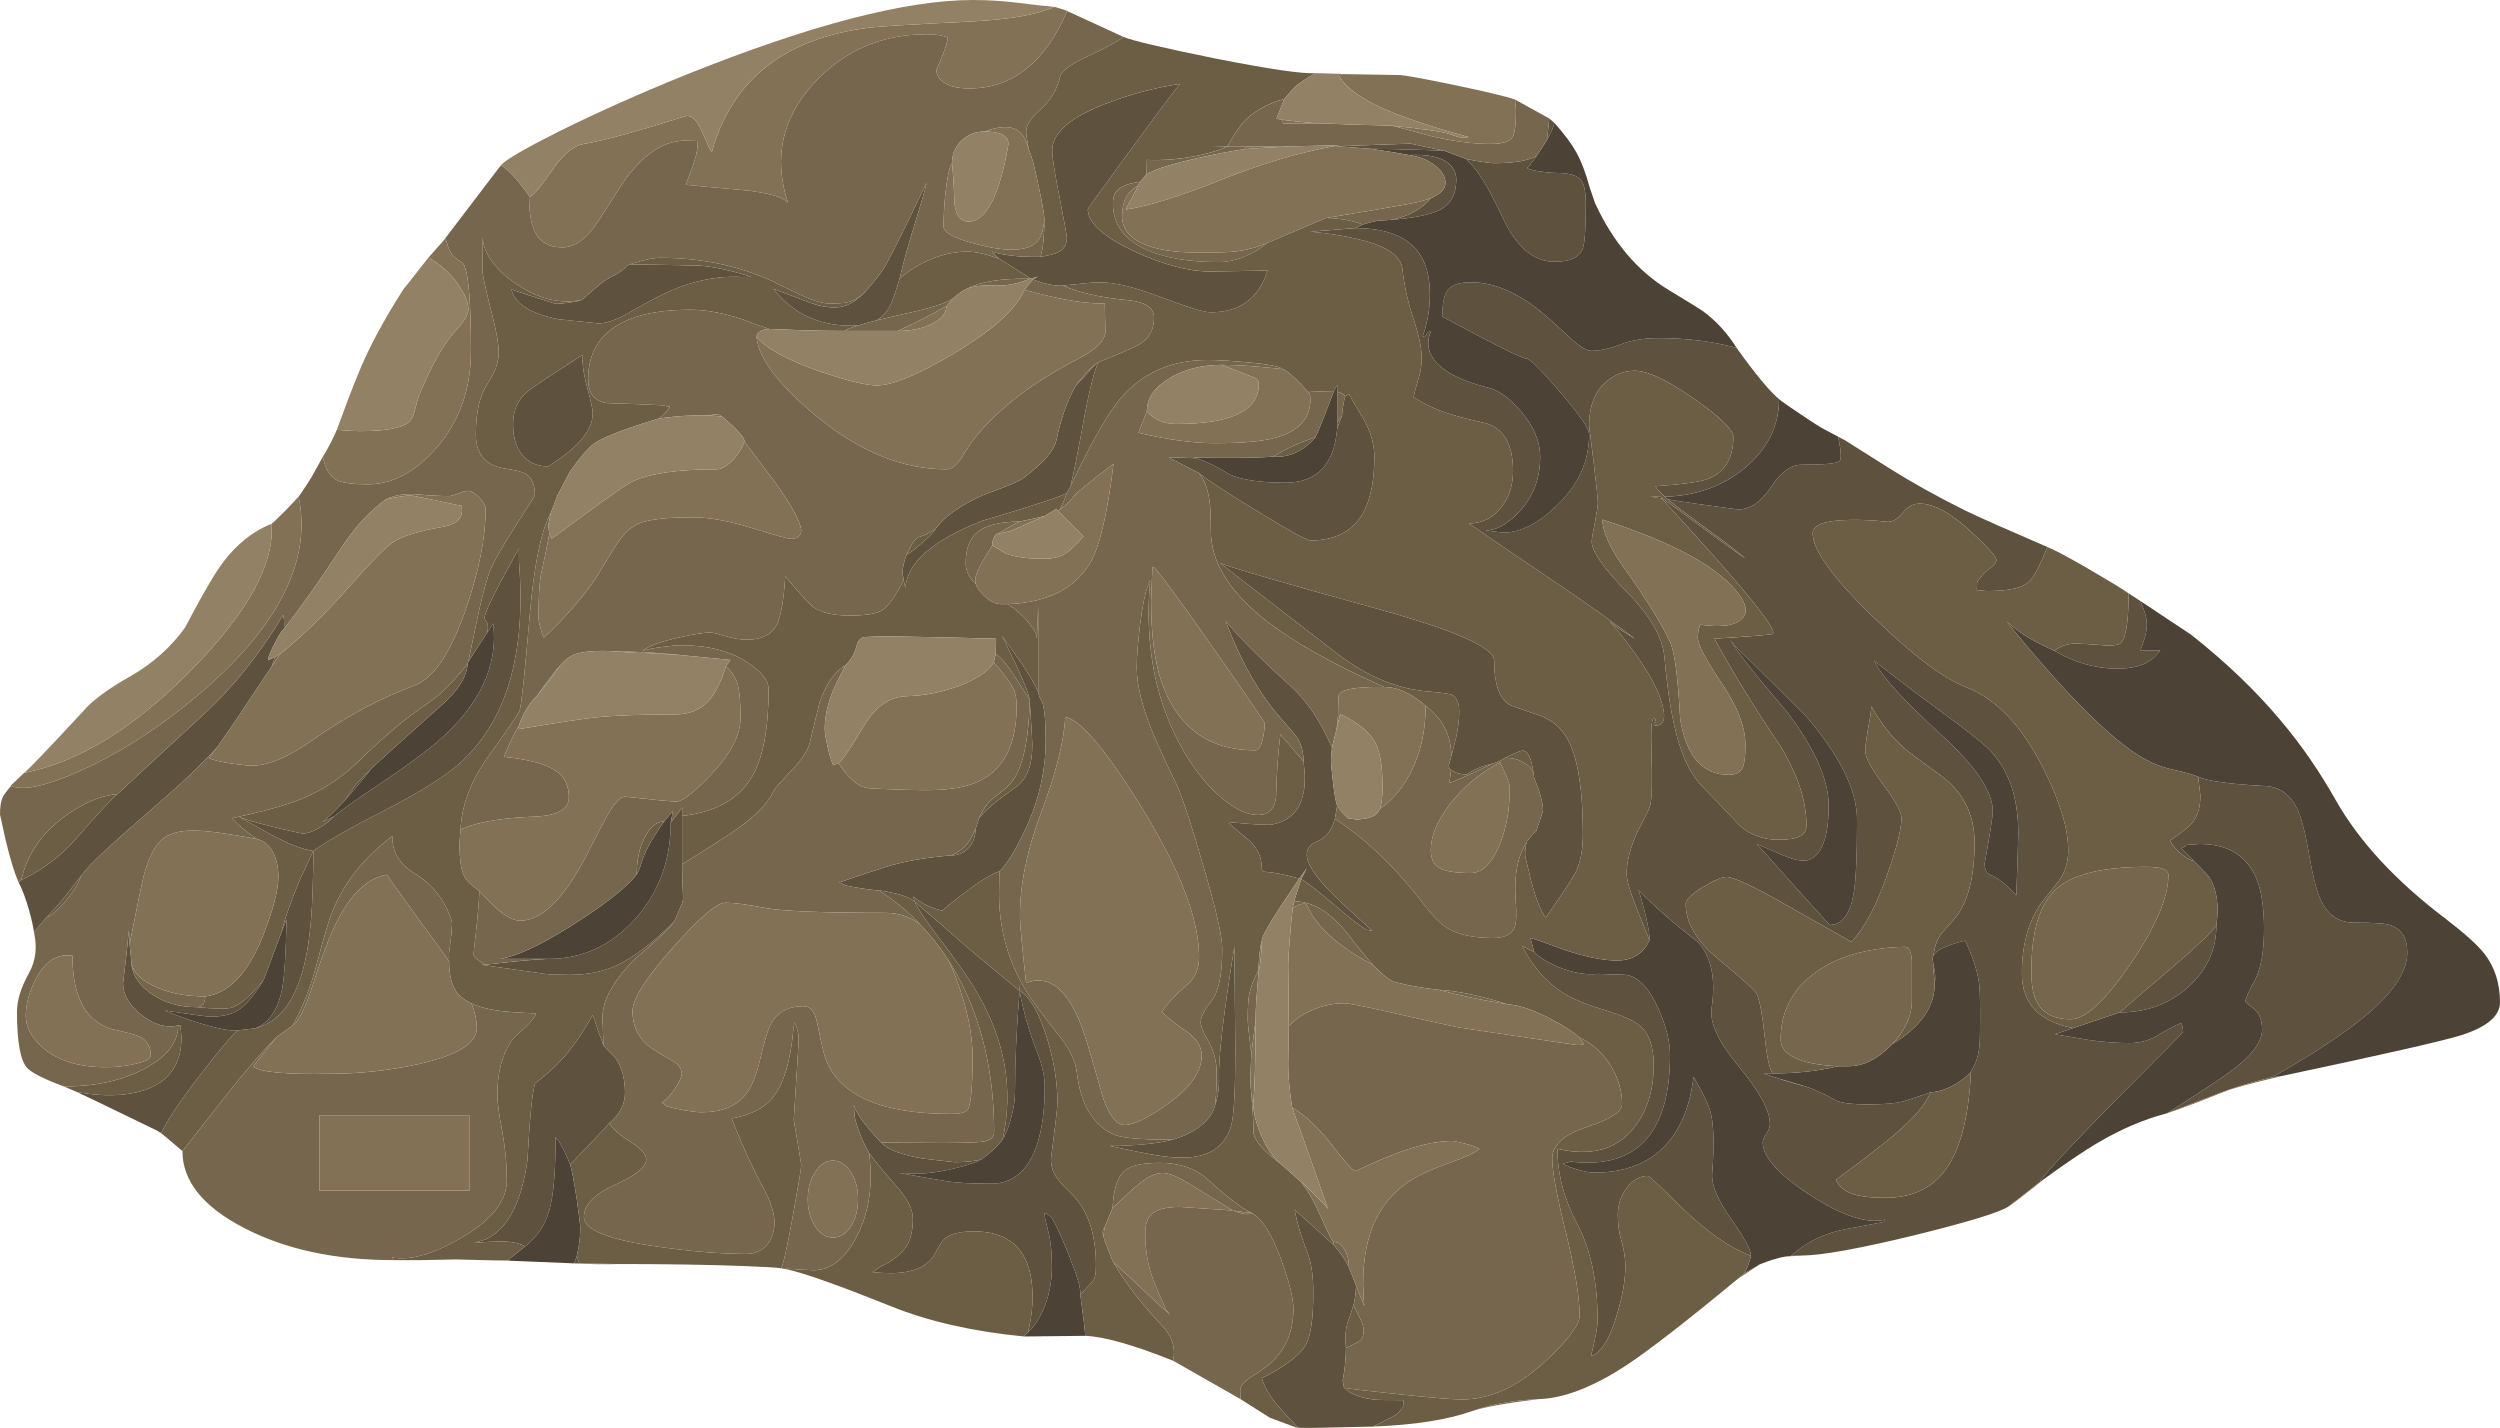 <?xml version="1.0" encoding="iso-8859-1"?>
<!-- Generator: Adobe Illustrator 15.1.0, SVG Export Plug-In . SVG Version: 6.00 Build 0)  -->
<!DOCTYPE svg PUBLIC "-//W3C//DTD SVG 1.1//EN" "http://www.w3.org/Graphics/SVG/1.1/DTD/svg11.dtd">
<svg version="1.1" id="Layer_1" xmlns="http://www.w3.org/2000/svg" xmlns:xlink="http://www.w3.org/1999/xlink" x="0px" y="0px"
	 width="383px" height="218.75px" viewBox="0 0 383 218.75" style="enable-background:new 0 0 383 218.75;" xml:space="preserve">
<g>
	<path style="fill-rule:evenodd;clip-rule:evenodd;fill:#5E513E;" d="M312.35,181.2c-0.899,0.7-2.433,1.899-4.6,3.6
		c-1.3,0.9-6.066,2.367-14.3,4.4c-8.467,2.066-14.25,3.116-17.351,3.149L274.4,192.4c2.366-2.167,5.25-3.551,8.649-4.15
		c3.634-0.667,5.467-1.017,5.5-1.05l0.25-0.351c-2.8,0.667-6.649-0.6-11.55-3.8c-4.8-3.133-7.2-5.816-7.2-8.05
		c0-0.3,0.184-0.733,0.55-1.3c0.367-0.566,0.551-1.066,0.551-1.5c0-2.033-1.584-4.967-4.75-8.8c-3.067-3.667-4.467-6.617-4.2-8.851
		c0.7-4.6-0.017-8.033-2.15-10.3c-3.5-2.667-6.517-5.3-9.05-7.9c0.366,1,0.75,2.351,1.15,4.051c0.433,1.866,0.616,3.083,0.55,3.649
		c-1.101-2.7-1.783-4.399-2.05-5.1c-0.967-2.5-1.45-4.2-1.45-5.101c0-1.899,0.583-4.1,1.75-6.6c1.2-2.267,1.833-3.583,1.899-3.95
		c0.233-1.267,0.284-3.967,0.15-8.1c-0.1-3.4,0.017-5.101,0.35-5.101c0.334,0,0.384,0.184,0.15,0.551
		c-0.233,0.333-0.184,0.5,0.15,0.5c1.366,0,1.649-1.25,0.85-3.75c-1-3.167-3.667-7.283-8-12.35l0.6,0.6l0.851,0.65l2.55,1.6
		l-0.8-0.65c-3.5-2.567-6.351-4.6-8.55-6.1c-7.7-5.2-13.067-8.85-16.101-10.95c2.066-0.034,3.733-0.883,5-2.55
		c1.167-1.533,1.75-3.35,1.75-5.45c0-4.067-1.383-6.517-4.149-7.35c-1.967-0.434-3.567-0.833-4.801-1.2
		c-2.267-0.633-4.366-1.566-6.3-2.8c0.101-0.533,0.384-1.583,0.851-3.15c0.267-0.9,0.399-1.85,0.399-2.85
		c0-1.434-0.383-3.333-1.149-5.7c-0.934-2.733-1.534-5.383-1.801-7.95c-0.233-2.034-2.5-3.55-6.8-4.55
		c-2.2-0.533-4.616-0.917-7.25-1.15c0.101,0,2.367-0.183,6.8-0.55c6.967,0,10.75,2.767,11.351,8.3c0.3,2.767-0.033,5.533-1,8.3
		c0.333,0,0.533-0.117,0.6-0.35c0.066-0.267,0.267-0.4,0.601-0.4c0.033,0-0.051,0.3-0.25,0.9c-0.167,0.767-0.117,1.517,0.149,2.25
		c0.9,2.367,3.884,4.183,8.95,5.45c1.533,0.367,3.167,1.533,4.9,3.5c2.033,2.333,3.05,4.717,3.05,7.15
		c0,3.333-1.117,6.167-3.351,8.5c-1.767,1.833-3.449,2.733-5.05,2.7l2.7,0.35c2.667,0,5.434-1.4,8.3-4.2
		c3.267-3.167,4.9-6.767,4.9-10.8c0-0.934-1.5-3.133-4.5-6.6c-2.9-3.367-4.584-5.05-5.05-5.05c-0.667,0-4.983-2.15-12.95-6.45
		c0-2.033,0.316-3.433,0.95-4.2c0.633-0.7,1.783-1.05,3.449-1.05c3.733,0,7.601,1.75,11.601,5.25c1,0.867,2.316,2.067,3.95,3.6
		c1.267,1.1,2.25,1.65,2.949,1.65c1.2,0,2.65-0.317,4.351-0.95c1.666-0.667,3.633-1,5.899-1c4.301,0,8.284,0.5,11.95,1.5
		c2.867,4,5.033,6.617,6.5,7.85c0,4.133-1.767,7.667-5.3,10.6c-3.4,2.767-7.467,4.217-12.2,4.35c-0.7-0.633-1.184-1.167-1.45-1.6
		c4.233-0.3,6.934-0.683,8.101-1.15c2.566-1.033,3.85-3.167,3.85-6.4c0-1.1-2-3.05-6-5.85c-4.1-2.867-7.149-4.3-9.149-4.3
		c-1.434,0-2.784,0.483-4.051,1.45c-1.933,1.5-2.899,3.833-2.899,7c0,0.033,0.233,1.9,0.7,5.6c0.433,3.667,0.649,5.733,0.649,6.2
		c0,0.333-0.149,1.317-0.45,2.95c-0.333,1.633-0.5,2.617-0.5,2.95c0,1.5,1.767,4.05,5.301,7.65c3.633,3.667,5.583,7.05,5.85,10.15
		c0.467,5.3,1.15,9.483,2.05,12.55c0.9,3.2,2.167,5.617,3.8,7.25c1.7,1.733,3.617,3.733,5.75,6c1.634,1.4,3.584,2.101,5.851,2.101
		c1.566,0,2.684-0.184,3.35-0.551c0.634-0.333,0.95-0.883,0.95-1.649c0-3.733-1.333-7.783-4-12.15c-4-5.933-7.366-11.417-10.1-16.45
		c5.267-0.333,8.216-0.567,8.85-0.7c1.233-0.267-4.417-7.2-16.95-20.8c0.066,0,0.134,0.017,0.2,0.05
		c12.333,9.067,15.566,11.333,9.7,6.8c-3.101-2.267-5.316-3.9-6.65-4.9c-0.899-0.667-1.649-1.267-2.25-1.8
		c1.834,0.333,5.4,0.85,10.7,1.55c1.866,0,3.55-1.133,5.05-3.4c1.5-2.3,3.066-3.45,4.7-3.45c3.467,0,5.4-0.184,5.8-0.55
		c0.334-0.3,0.267-1.55-0.2-3.75l1.051,0.55c0.333,0.2,2.55,1.6,6.649,4.2c3.533,2.233,7.45,4.417,11.75,6.55
		c0.8,0.4,2.517,1.183,5.15,2.35c1.967,0.867,4.45,1.95,7.45,3.25c-1.2,3-2.167,4.8-2.9,5.4c-1.033,0.9-3.15,1.35-6.35,1.35
		l-1.551-0.15l0.051-1.25c0.6-0.9,1.3-1.633,2.1-2.2c0.566-0.434,0.85-0.817,0.85-1.15c0-0.5-1.333-1.983-4-4.45
		c-3.033-2.8-5.616-4.2-7.75-4.2c-0.966,0-1.833,0.467-2.6,1.4c-0.767,0.934-1.517,1.4-2.25,1.4c-1.967-0.233-3.917-0.333-5.85-0.3
		c-3.801,0.067-5.7,0.75-5.7,2.05c0,2.566,3.116,6.867,9.35,12.9c5.934,5.767,10.634,9.316,14.101,10.65
		c4.633,1.8,8.566,5.9,11.8,12.3c2.6,5.134,3.899,9.367,3.899,12.7c0,1.6-0.366,3-1.1,4.2c-0.167,0.3-0.983,1.35-2.45,3.149
		c-2.366,2.9-3.55,6.75-3.55,11.551c0,4.566,2.616,7.35,7.85,8.35l-2.8,0.95c1,0.166,2.684,0.45,5.05,0.85
		c2.233,0.334,4.351,0.5,6.351,0.5c1.566,0,2.967-0.366,4.2-1.1c1.8-1.066,3.05-1.717,3.75-1.95l0.149,0.3
		c0.101,0.3,0.15,0.65,0.15,1.05c0,0.067-3.267,3.367-9.8,9.9C317.783,174.967,313.684,179.366,312.35,181.2z M205.9,212.6
		c0.966,1,2.616,1.617,4.949,1.851c0.434,0.033,1.817,0.05,4.15,0.05l-0.05,1.05c-0.533,0.667-0.867,1.05-1,1.15
		c-0.267,0.166-1.3,0.7-3.101,1.6l-0.55,0.25l-8.95,0.2c-0.533,0.033-1.116,0.033-1.75,0h-0.225c-0.175-0.004-0.35-0.021-0.525-0.05
		c-1.033-1.066-1.916-2.017-2.649-2.851c-1.434-1.566-2.4-3.133-2.9-4.699c3.601-1.834,5.851-3.534,6.75-5.101
		c0.767-1.399,1.15-4.083,1.15-8.05c0-2.6-0.316-4.684-0.95-6.25c-0.934-2.366-1.566-4.5-1.9-6.4
		c0.067,0.034,2.051,1.817,5.95,5.351c1.101,1.267,1.884,2.416,2.351,3.45l1.1,2.8l-0.05,0.899
		c-0.066,0.767-0.184,1.467-0.351,2.101c-0.199,0.666-0.517,1.616-0.949,2.85c-0.301,1.101-0.367,2.334-0.2,3.7
		c0,1.533-0.167,3.2-0.5,5L205.9,212.6z M24.7,173.6l-0.15-0.1H24.5c-0.167-0.134-0.283-0.217-0.35-0.25
		c-8.1-3.934-12.217-5.917-12.35-5.95c3.934,0.733,7.333,0.65,10.2-0.25c3.867-1.267,5.8-3.967,5.8-8.1l-0.15-1.851H27.3
		c-1.8,0.434-3.65-0.083-5.55-1.55c-1.933-1.5-2.9-3.133-2.9-4.899c0.367-2.967,0.667-5.684,0.9-8.15l0.1,2.15L20.1,147v0.15
		c0.033,1.933,1.017,3.6,2.95,5c1.967,1.433,4.35,2.149,7.15,2.149c2.433,0.233,4.066,0.283,4.9,0.15
		c1.3-0.167,3.066-1.617,5.3-4.351c-1.4,2.334-2.7,3.884-3.9,4.65c-1.033,0.667-2.433,1-4.2,1c-0.566,0-2.483-0.25-5.75-0.75
		l-1.3-0.2c1.6,0.7,3.483,1.384,5.65,2.05c2.667,0.801,4.517,1.134,5.55,1c-0.833,0.634-2.7,2.834-5.6,6.601
		C27.65,168.583,25.6,171.634,24.7,173.6z M12.4,134.2c-1.5,1.934-2.433,3.133-2.8,3.6c-0.6,0.733-1.434,1.65-2.5,2.75l-1.9,2.25
		c-0.1-0.8-0.333-1.866-0.7-3.2c-0.5-1.8-1.05-3.283-1.65-4.449l0.4-0.301c3.333-1.633,6.117-3.733,8.35-6.3
		c3.267-3.767,5.4-6.066,6.4-6.899c0.3-0.301,4.7-4.367,13.2-12.2c4.466-4.1,8.533-9.184,12.2-15.25l0.1,0.7
		c0.033,0.567,0.033,1.05,0,1.45c-0.3,0.2-0.75,0.9-1.35,2.1c-0.667,1.233-1.033,2.133-1.1,2.7l1.1-0.5
		c-0.167,0.467-0.35,0.967-0.55,1.5c-1.434,2.1-3,4.45-4.7,7.05c-0.967,1.434-2.183,3.2-3.65,5.3c-1.767,1.9-3.75,3.866-5.95,5.9
		c-0.333,0.3-3.316,2.916-8.95,7.85C15.317,130.95,13.333,132.934,12.4,134.2z M238.1,18.8c-0.033,0.5-0.399,1.383-1.1,2.65
		c0.1-0.8,0.217-1.9,0.35-3.3L238.1,18.8z M314.75,99.7c0.9-0.733,1.983-1.1,3.25-1.1c0.733,0,2.134,0.083,4.2,0.25
		c1.2,0.1,2.033,0.033,2.5-0.2c0.934-0.5,1.399-3.083,1.399-7.75l1.7,1.1c0.134,0.133,0.334,0.567,0.601,1.3
		c0.333,0.9,0.5,1.717,0.5,2.45c0,0.967-0.334,2.267-1,3.9h3.05c-0.667,0.934-1.483,1.617-2.45,2.05c-1.1,0.5-2.566,0.75-4.4,0.75
		C320.767,102.35,317.65,101.433,314.75,99.7z M348.05,165.05c-2.866,0.667-5.533,1.467-8,2.4l-7.95,3.05
		c3.834-2.434,6.784-4.366,8.851-5.8c3.733-2.601,5.6-4.917,5.6-6.95c0-1.467-0.416-2.533-1.25-3.2c-0.866-0.666-1.3-1.033-1.3-1.1
		c0-0.467,0.483-1.566,1.45-3.3c0.934-1.767,1.399-4.4,1.399-7.9c0-3.566-0.483-6.333-1.449-8.3c-1.567-3.101-4.367-4.65-8.4-4.65
		l-2.15,0.15c0,0.166-0.233,0.333-0.699,0.5l1.949,1.95c-0.666-0.134-1.399-0.567-2.199-1.301c-0.7-0.633-1.184-1.25-1.45-1.85
		c1.399-0.934,2.416-1.7,3.05-2.3c1.066-1.066,1.6-2.584,1.6-4.55l-0.35-2.9c1.333,0.634,4.616,1.1,9.85,1.4
		c2.334,0,4.067,1.083,5.2,3.25c0.7,1.333,1.351,3.75,1.95,7.25s1.233,5.899,1.9,7.199c1.066,2.167,2.75,3.25,5.05,3.25
		c2.866,0,4.666,0.117,5.399,0.351c1.801,0.566,2.7,1.983,2.7,4.25c0,3.434-3.05,7.366-9.149,11.8
		C356.45,160.083,352.583,162.517,348.05,165.05z M324.75,155.1c0.533-0.5,3.333-2.899,8.4-7.199c3.366-2.867,5.5-4.917,6.399-6.15
		c0,3.7-1.434,6.85-4.3,9.45C332.35,153.8,328.85,155.1,324.75,155.1z M265.1,98.05c1.034,1.8,3.934,5.483,8.7,11.05
		c4.233,5.6,6.351,10.367,6.351,14.3c0,3.433-0.517,5.833-1.551,7.199c-0.633,0.834-1.399,1.25-2.3,1.25
		c-0.833,0-1.816-0.25-2.95-0.75c-1.6-0.699-3-1.3-4.199-1.8c7.399,8.267,11.116,12.4,11.149,12.4c1.867,0,3.084-1.55,3.65-4.65
		c0.366-1.967,0.55-5.783,0.55-11.45c0-4.6-2.717-10.017-8.15-16.25c-0.066-0.067-3.6-3.55-10.6-10.45L265.1,98.05z M235.4,23.9
		c-0.667,0.967-1.15,1.583-1.45,1.85c0.3,0.2,1.033,0.383,2.2,0.55c0.966,0.133,1.767,0.2,2.399,0.2c1.9,0,3.134,0.383,3.7,1.15
		c0.467,0.6,0.7,1.833,0.7,3.7c0,3.733-0.167,6-0.5,6.8c-0.533,1.3-1.967,1.95-4.3,1.95c-2.934,0-5.417-1.917-7.45-5.75
		c-1.101-2.3-1.967-4.033-2.601-5.2c-1.1-2.033-2.267-3.633-3.5-4.8l1.801,0.35c1.267,0.2,2.1,0.3,2.5,0.3
		C231.9,25,234.066,24.633,235.4,23.9z M221.25,23.1c-3.833-0.167-7.566-0.267-11.2-0.3l-5.2-0.4l11.2-0.4L221.25,23.1z
		 M212.95,33.7c1.866-0.3,3.533-1,5-2.1c0.5-0.4,0.934-0.817,1.3-1.25c1.467-0.633,2.2-1.417,2.2-2.35c0-0.4-0.117-0.817-0.351-1.25
		l-0.35-0.55c-0.333-0.367-0.75-0.733-1.25-1.1c-1.033-0.7-2.25-1.15-3.65-1.35c2.767-0.133,4.75,0.267,5.95,1.2
		c0.867,0.667,1.3,1.533,1.3,2.6c0,2.2-0.866,3.75-2.6,4.65C219.1,32.9,216.583,33.4,212.95,33.7z M162.85,43.75
		c-0.533,0.067-1.267,0-2.2-0.2c-0.933-0.2-1.733-0.45-2.4-0.75l0.8-0.45l-1.1,0.35l-4.85-3.05c-0.467-0.4-0.85-0.767-1.15-1.1
		c1.966,0.6,4.45,0.867,7.45,0.8c1.267-0.2,2.2-0.45,2.8-0.75c0.833-0.467,1.25-1.184,1.25-2.15c0-0.267-0.367-2.3-1.1-6.1
		c-0.767-3.8-1.15-6.233-1.15-7.3c0-2.733,2.85-5.167,8.55-7.3c3.6-1.367,7.267-2.333,11-2.9c-1.4,1.767-4.133,5.433-8.2,11
		c-3.933,5.367-5.9,8.1-5.9,8.2c0,2.067,2.367,4.217,7.1,6.45c4.467,2.067,8.367,3.1,11.7,3.1l8.75-0.15
		c-1.367,4.267-4.284,6.4-8.75,6.4c-0.967,0-3.467-0.767-7.5-2.3c-4.034-1.533-7.167-2.3-9.4-2.3
		C167.65,43.25,165.75,43.417,162.85,43.75z M163.45,75.5c-0.367,0.4-4.7,1.833-13,4.3c-7.534,2.967-11.45,6.383-11.75,10.25
		l-0.25-1.2l-0.2-1.15c0.067-0.867,0.283-1.784,0.65-2.75c0.333-0.1,1.083-0.667,2.25-1.7c1.233-1.033,1.95-1.767,2.15-2.2
		c1.434-1.966,3.917-3.716,7.45-5.25c3.5-1.267,5.533-2.133,6.1-2.6c3-2.267,4.667-4.2,5-5.8c0.667-3.233,1.65-6,2.95-8.3l3.1-3.35
		l0.35-0.25c-0.667,1.533-1.367,4.267-2.1,8.2c-0.967,5.333-1.683,8.933-2.15,10.8L163.45,75.5z M153.1,133.5
		c-1.3,0.434-3.133,1.566-5.5,3.4c-1.2,0.899-2.283,1.767-3.25,2.6c-1.633-0.333-3.117-1.05-4.45-2.15l0.25,0.801
		c-0.5-0.5-1.533-0.934-3.1-1.301c-1.133-0.267-1.917-0.399-2.35-0.399c-2.1-0.233-3.733-0.483-4.9-0.75l-1.25-0.5
		c3.367-1.167,5.833-1.983,7.4-2.45c2.7-0.833,5.966-1.4,9.8-1.7c1.033,0,1.917-0.383,2.65-1.149c0.7-0.801,1.05-1.767,1.05-2.9
		l0.55-1.65c0.733-1.033,2.6-2.616,5.6-4.75c1.7-1.199,2.55-3.316,2.55-6.35c0-0.767-0.133-3.05-0.4-6.85l-0.05-0.35
		c-0.034-0.566-0.733-2.35-2.1-5.35l-2.1-4.3c2.033,2.833,3.233,4.55,3.6,5.15c0.867,1.3,1.517,2.467,1.95,3.5
		c0.067,0.434,0.284,0.967,0.65,1.6c0.333,1.067,0.5,2.984,0.5,5.75c0,4.866-1.133,9.616-3.4,14.25
		C155.333,130.65,154.1,132.6,153.1,133.5z M186.15,169.35c0.467-1.433,0.667-2.883,0.6-4.35c-0.1-2.9,0.683-9.55,2.35-19.95
		l0.15,15.65c0,6.399-0.217,10.333-0.65,11.8c-0.967,3.233-3.45,4.85-7.45,4.85c-1.433,0-3.033-0.166-4.8-0.5
		c-1.133-0.199-3.25-0.633-6.35-1.3h1.55c3.534-0.133,6.217-0.45,8.05-0.95c1.467-0.399,2.767-1,3.9-1.8
		C184.933,171.8,185.817,170.65,186.15,169.35z M199.35,134.7l0.851-1.7l-1.15,1.6c-2.267-0.633-4.05-0.983-5.35-1.05
		c-0.267-0.033-0.4-0.25-0.4-0.649c0-1.5-0.6-2.851-1.8-4.051c-1.5-1.199-2.567-2.116-3.2-2.75l0.5-0.1
		c3.5,0.333,5.55,0.434,6.15,0.3c3.3-0.666,4.95-3.033,4.95-7.1c0-0.667-0.067-1.517-0.2-2.55c0-1.367-0.316-2.567-0.95-3.601
		c-0.267-0.399-1.15-1.45-2.65-3.15c-3.267-3.733-6.05-8.667-8.35-14.8c2.067,2.533,5.35,5.833,9.85,9.9
		c2.601,2.333,4.75,5.517,6.45,9.55l-0.149,1.75c0,0.634,0.1,1.767,0.3,3.4c0.2,1.833,0.416,3.083,0.649,3.75l-0.35,2
		c-0.5,1.8-1.4,2.95-2.7,3.45c-1.066,0.399-1.6,1.083-1.6,2.05c0,1.434,1.416,3.533,4.25,6.3c1.5,1.467,3.434,3.25,5.8,5.35
		l-0.85-0.149c-0.667-0.267-2.317-1.533-4.95-3.8C201.75,136.35,200.05,135.033,199.35,134.7z M204.85,65.7l0.75-2.05
		c0.101-1.233,0.267-2.217,0.5-2.95l0.601-0.3c0.399,0.8,1.184,2.15,2.35,4.05c1,1.9,1.5,3.733,1.5,5.5
		c0,3.833-0.616,6.783-1.85,8.85c-1.601,2.667-4.25,4-7.95,4c-0.533,0-3.167-1.45-7.9-4.35c-4.633-2.8-7.7-4.8-9.2-6l-4.2-2.15
		l-0.4-0.25l4.2,0.15c1.633,0.533,3.35,1.367,5.15,2.5c1.9,0.833,4.734,1.25,8.5,1.25C201.733,73.95,204.384,71.2,204.85,65.7z
		 M84.05,146.9c5.167,0,9.583-2.034,13.25-6.101c3.633-4.066,5.45-8.983,5.45-14.75l1.75-2.3V125v7.4c0,1.366,0.05,3.066,0.15,5.1
		c0,0.333-0.066,0.667-0.2,1c-0.067,0.134-0.45,1.017-1.15,2.65c-3.3,3.333-6.316,5.616-9.05,6.85c-2.033,0.9-4.367,1.35-7,1.35
		c-1.633,0-2.883-0.05-3.75-0.149c-0.9-0.134-4.167-0.601-9.8-1.4h0.65C78.817,147.267,82.05,146.967,84.05,146.9z M233.9,129.05
		c0.033-0.166,0.083-0.283,0.149-0.35c0.033-0.033,0.066-0.05,0.101-0.05c0.366-0.5,0.767-0.934,1.199-1.301
		c0.7-2.066,1.051-3.116,1.051-3.149c0-1.134-0.467-2.834-1.4-5.101c0-0.166-0.017-0.333-0.05-0.5c-0.3-2.399-0.867-3.6-1.7-3.6
		c-0.3,0-1.184,0.366-2.65,1.1c-0.6,0.4-1.267,0.7-2,0.9c-1.133,0.267-2.116,0.616-2.949,1.05c-0.4,0.233-0.7,0.434-0.9,0.601
		c-0.634,0-1.217-0.101-1.75-0.301c-0.3-0.133-0.533-0.267-0.7-0.399c-0.233-0.2-0.35-0.417-0.35-0.65
		c0-0.033,0.133-0.533,0.399-1.5c0.101-0.399,0.233-0.899,0.4-1.5c0.533-1.934,0.8-3.7,0.8-5.3c0-1.333-0.383-2.183-1.149-2.55
		c-0.367-0.167-1.534-0.333-3.5-0.5c-4.834-0.4-9.483-2.317-13.95-5.75c-11.2-8.633-17.217-13.284-18.05-13.95
		c1.434,0.633,9.617,3.017,24.55,7.15c11.633,3.233,17.45,5.833,17.45,7.8c0,3.367,0.716,5.583,2.149,6.65
		c0.2,0.167,1.75,0.733,4.65,1.7c2.1,0.7,3.666,2.084,4.7,4.15c1.399,2.899,2.1,7.583,2.1,14.05c0,2.6-0.417,4.65-1.25,6.15
		c-0.6,1.066-2.083,3.3-4.45,6.699c-0.767-1.066-1.517-2.966-2.25-5.699l-0.899-3.801C233.65,130.134,233.733,129.45,233.9,129.05z
		 M235.05,145.85c0.7,0.767,1.934,1.534,3.7,2.301c2.2,0.899,4.233,1.25,6.1,1.05l4.301,0.149c1.899,0.334,3.55,2.084,4.949,5.25
		c1.167,2.667,1.75,5,1.75,7c0,6.801-1.633,11.517-4.899,14.15c-2.533,2-5.983,2.733-10.351,2.2l-1.149,0.35
		c0.5,0.3,1.267,0.601,2.3,0.9c1.066,0.3,1.884,0.45,2.45,0.45c3.434,0,6.316-0.75,8.649-2.25c3.434-2.233,5.584-6,6.45-11.301
		l0.15-1.149c1.5,2.6,2.383,4.467,2.649,5.6c0.467,1.9,0.534,5.017,0.2,9.351c-0.1,1.666,0.867,3.949,2.9,6.85
		c2.066,2.9,3.083,4.783,3.05,5.65c-3.3-1.267-6.8-3.7-10.5-7.301c-3.333-3.3-5.1-4.949-5.3-4.949c-1.2,0-2.267,0.6-3.2,1.8
		c-0.934,1.233-1.4,2.616-1.4,4.149c0,1.5,0.2,2.9,0.601,4.2c0.366,1.3,0.55,2.517,0.55,3.65c0,2.2-0.45,4.75-1.35,7.649
		c-1.067,3.567-2.367,5.634-3.9,6.2l0.05-0.3c0.634-2.6,0.95-4.316,0.95-5.15c0-5.933-1.017-10.833-3.05-14.699
		c-2.066-3.867-3.101-7.75-3.101-11.65c5.167,1.2,9.084,0.116,11.75-3.25c2-2.533,3-5.733,3-9.6c0-2.767-0.699-4.767-2.1-6
		c-0.9-0.767-2.634-1.551-5.2-2.351c-2.934-0.866-5.133-1.767-6.6-2.7c-2.533-1.6-4.617-3.983-6.25-7.149L235.05,145.85z
		 M165.5,198.35c0.133-0.8-0.467-2.866-1.8-6.199c-1.233-3.034-2.1-4.9-2.6-5.601c-0.167-0.166-0.35-0.316-0.55-0.45
		c-0.333-0.267-0.517-0.283-0.55-0.05c0.033,0.3,0.25,1.25,0.65,2.851c0.333,1.267,0.5,3,0.5,5.199c0,2.367-0.45,4.567-1.35,6.601
		c-0.667,1.5-1.433,2.633-2.3,3.399c0.7-2.899,0.867-5.6,0.5-8.1c-0.767-4.9-3.7-7.35-8.8-7.35c-2,0-3.45,0.333-4.35,1
		c-0.467,0.366-0.967,1.1-1.5,2.199c-1.033,2.134-3.367,3.2-7,3.2c-0.667,0-1.55-0.05-2.65-0.149l1.1-0.801
		c2.067-0.966,3.483-2.116,4.25-3.449c0.534-1,0.8-2.334,0.8-4c0-1.267-0.7-2.75-2.1-4.45c-1.933-2.167-3.467-4.017-4.6-5.55
		c-1.033-1.867-1.767-3.684-2.2-5.45l-0.15-1.9c0.367,1.267,1.767,3.184,4.2,5.75c0.967,1.066,3.117,1.884,6.45,2.45
		c3.167,0.366,4.767,0.55,4.8,0.55c1.433,0,2.783-0.133,4.05-0.399c-1.133,0.566-2.783,1.083-4.95,1.55
		c-2.533,0.533-4.633,0.717-6.3,0.55l-1.25-0.05c3.467,0.633,5.75,1.033,6.85,1.2c1.633,0.3,4.017,0.449,7.15,0.449
		c3.367,0,5.717-1.983,7.05-5.949c0.8-2.367,1.2-5.334,1.2-8.9c0-1.533-0.383-3.3-1.15-5.3c-1.133-2.8-2.033-5.9-2.7-9.3v-0.15
		c1.6,1,2.983,3.384,4.15,7.15c1.1,3.5,1.65,6.85,1.65,10.05c0,0.666-0.333,3.533-1,8.6c0,1.2,0.367,2.25,1.1,3.15
		c0.433,0.566,1.217,1.399,2.35,2.5c2.3,2.467,3.45,6.017,3.45,10.649c0,1.134-0.117,1.867-0.35,2.2
		C167.35,196.35,166.667,197.116,165.5,198.35z M271.55,164.45h-1.399l2.399,0.8c0.2,0.1,0.884,0.316,2.05,0.65
		c1.167,0.333,1.801,0.5,1.9,0.5c1.267,0.399,2.8,1.1,4.6,2.1c0.834,0.467,2.534,0.7,5.101,0.7c2.333,0,4.1-0.15,5.3-0.45
		c0.8-0.233,2.217-0.7,4.25-1.4c-0.866,2.167-3.35,4.851-7.45,8.051c-2.1,1.666-4.45,3.449-7.05,5.35c0.467,0.934,1.184,1.6,2.15,2
		c1.166,0.5,2.966,0.75,5.399,0.75c3.9,0,6.884-1.3,8.95-3.9c2.467-3.066,3.866-8.216,4.2-15.449c0.733-1.101,1.166-2.417,1.3-3.95
		c0.066-0.566,0.1-2.15,0.1-4.75c0-2.533-0.05-4.134-0.149-4.8c-0.267-1.9-0.983-4.084-2.15-6.551c-2.8,0.7-4.416,1.467-4.85,2.301
		c0.133-1.167,0.45-2.167,0.95-3c0.066-0.134,0.8-0.983,2.199-2.551c2.101-2.433,3.15-6.35,3.15-11.75
		c0-4.433-1.816-7.933-5.45-10.5c-2.833-2.033-4.55-3.316-5.149-3.85c-2.067-1.8-3.801-3.983-5.2-6.55l-0.15,1.4
		c-0.533,2.867-0.8,4.667-0.8,5.4c0,1.033,0.934,2.783,2.8,5.25c1.834,2.467,2.75,4.15,2.75,5.05c0,1.7-0.717,4.566-2.149,8.601
		c-1.667,4.8-3.5,8.267-5.5,10.399c-4.534-2.566-8.067-4.566-10.601-6c-4.666-2.633-7.517-3.95-8.55-3.95
		c-0.7,0-1.9,0.517-3.6,1.551c-1.767,1.066-2.65,1.916-2.65,2.55c0,2.899,1.634,5.7,4.9,8.399c3.8,3.134,5.8,4.95,6,5.45
		c0.466,1.101,0.866,3.267,1.199,6.5C270.65,161.767,271.05,163.65,271.55,164.45z M287.15,101.25
		c0.899,2.133,4.35,5.933,10.35,11.4c5.2,4.767,7.8,8.649,7.8,11.649c0,0.667-0.416,3.334-1.25,8c0,0.9,0.267,1.467,0.8,1.7
		c1.233,0.5,2.584,1.55,4.051,3.15c0.199-5.667,0.3-8.834,0.3-9.5c0-5.667-1.566-10.017-4.7-13.051c-1.2-1.133-3.467-2.916-6.8-5.35
		C293.333,106.05,289.816,103.383,287.15,101.25z M296.4,150.65c-0.167-1.467-0.25-2.534-0.25-3.2
		c0.033,0.233,0.083,0.517,0.149,0.85C296.5,149.134,296.533,149.917,296.4,150.65z M137.8,42.75c-0.733,2.5-1.35,4.1-1.85,4.8
		c-0.467,0.667-1.05,1.184-1.75,1.55c-1.067,0.267-1.967,0.517-2.7,0.75c-0.333,0.033-0.683,0.05-1.05,0.05
		c-5.034,0-9.017-1.883-11.95-5.65l1.65,0.65c0.367,0.1,1.617,0.567,3.75,1.4c1.367,0.534,2.684,0.8,3.95,0.8
		c0.967,0,1.9-0.267,2.8-0.8c0.4-0.233,0.983-0.7,1.75-1.4c1.367-1.566,2.317-2.75,2.85-3.55c0.767-1.133,3-5.583,6.7-13.35
		c-0.133,0.7-0.684,2.633-1.65,5.8C139.2,37.3,138.367,40.283,137.8,42.75z M89.1,45.95c0.1-0.034,0.783-0.617,2.05-1.75
		c1.167-1.034,2.184-1.717,3.05-2.05c0.966-0.566,1.55-1.017,1.75-1.35l0.55-0.3c6.6,0.1,10.167,0.167,10.7,0.2
		c2.2,0.167,4.816,0.733,7.85,1.7l-1.2,0.05c-4.333-0.3-8.833,0.783-13.5,3.25c-1.2,0.633-2.8,1.517-4.8,2.65
		c-1.566,0.8-2.85,1.2-3.85,1.2l-6.2-0.65c-4.267-0.867-6.65-2.383-7.15-4.55c4.433,1.467,6.7,2.2,6.8,2.2
		c0.5,0,1.217-0.066,2.15-0.2C88.233,46.217,88.833,46.083,89.1,45.95z M90.8,63.35c0,2.6-2.283,5.3-6.85,8.1
		c-1.467,0-2.667-0.467-3.6-1.4c-1.167-1.133-1.75-2.816-1.75-5.05c0-2,0.667-3.617,2-4.85c0.733-0.633,3.6-2.55,8.6-5.75
		c0,1.533,0.267,3.25,0.8,5.15C90.533,61.417,90.8,62.683,90.8,63.35z M39.05,157.55c2.1-0.767,3.483-2.75,4.15-5.95
		c0.367-1.866,0.6-5.449,0.7-10.75l-0.8,2.051c0.533-2.2,1.5-4.95,2.9-8.25l2-4.301c-1.533-0.166-3.733-1.017-6.6-2.55
		c-2.767-1.566-4.367-2.45-4.8-2.649l1.15,0.399c0.867,0.3,2.533,0.75,5,1.351c2.3,0.533,3.517,0.8,3.65,0.8
		c0.6,0,1.367-0.25,2.3-0.75c0.966-0.533,1.8-1.167,2.5-1.9c1.133-0.967,3.583-2.7,7.35-5.2c3.733-2.5,6.567-4.583,8.5-6.25
		c6.467-5.6,9.3-11.633,8.5-18.1l-0.9,1.4c0.167-0.767,0.133-1.3-0.1-1.6c-0.233-0.333-0.333-0.566-0.3-0.7
		c0.033-0.867,1.783-4.4,5.25-10.6v2c1.167,14.467-2.017,24.917-9.55,31.35c-2.367,1.967-5.983,4.2-10.85,6.7
		c-5.367,2.733-9.05,4.834-11.05,6.3c0,0.067-0.05,2.034-0.15,5.9c-0.1,3.333-0.333,6.184-0.7,8.55
		C46.033,152.3,43.317,156.55,39.05,157.55z M52.8,122.65c0.7-1.067,1.167-1.75,1.4-2.051c0.267-0.433,1.167-1.383,2.7-2.85
		C55.733,119.25,54.367,120.884,52.8,122.65z M92.45,160.15c0.167,0.233,0.783,0.883,1.85,1.949c0.967,1.4,1.45,3.167,1.45,5.301
		c0,1.767-0.8,3.316-2.4,4.649c-0.767,0.9-2.767,3.017-6,6.351c-0.5-1.267-1.033-2.384-1.6-3.351l-0.65-0.85
		c0.033,5.133-0.283,8.883-0.95,11.25c-0.667,2.267-1.9,4.1-3.7,5.5c-0.934-0.533-2.25-0.783-3.95-0.75c-0.933,0-2.2,0.066-3.8,0.2
		l1.65-0.5c3.367-1.5,5.517-5.534,6.45-12.101c0.367-6.8,0.767-10.75,1.2-11.85c1.7-1.267,3.167-2.601,4.4-4
		c1.533-1.767,3-3.917,4.4-6.45l0.3,0.75c0,0.066,0.2,0.684,0.6,1.85C92.1,159.233,92.35,159.917,92.45,160.15z M156.15,151.75
		l0.05,0.15c-0.467,5.633-0.7,10.733-0.7,15.3c0,1.267-0.2,2.633-0.6,4.1c-0.367,1.367-0.8,2.467-1.3,3.3
		c1.733-7.767,0.367-15.383-4.1-22.85c-1.133-1.934-2.95-4.533-5.45-7.8c-2.133-2.767-3.433-4.7-3.9-5.8
		c2.833,2.433,5.617,4.85,8.35,7.25C150.4,147,152.95,149.116,156.15,151.75z M88.75,193.55h-0.8l0.4-1.1L88.75,193.55z"/>
	<path style="fill-rule:evenodd;clip-rule:evenodd;fill:#4C4336;" d="M336.75,119c-0.634-0.3-1.866-0.65-3.7-1.05
		c-1.7-0.367-3.3-0.983-4.8-1.851c-4.9-2.833-11.85-9.8-20.85-20.899c1.399,1.233,2.883,2.267,4.449,3.1
		c0.834,0.434,1.801,0.9,2.9,1.4c2.9,1.733,6.017,2.65,9.35,2.75c1.834,0,3.301-0.25,4.4-0.75c0.967-0.434,1.783-1.117,2.45-2.05
		h-3.05c0.666-1.633,1-2.933,1-3.9c0-0.733-0.167-1.55-0.5-2.45c-0.267-0.733-0.467-1.167-0.601-1.3l7.9,5.25
		c5.366,4.233,9.967,8.65,13.8,13.25c3.066,3.634,5.85,7.667,8.35,12.1c3.601,6.334,9.184,12.367,16.75,18.101
		c2.967,2.267,4.983,4.083,6.051,5.45c1.566,2.066,2.35,4.533,2.35,7.399c0,2.101-1.983,3.783-5.95,5.05
		c-2.767,0.867-11.934,2.95-27.5,6.25l-1.5,0.2c4.533-2.533,8.4-4.967,11.601-7.3c6.1-4.434,9.149-8.366,9.149-11.8
		c0-2.267-0.899-3.684-2.7-4.25c-0.733-0.233-2.533-0.351-5.399-0.351c-2.3,0-3.983-1.083-5.05-3.25
		c-0.667-1.3-1.301-3.699-1.9-7.199s-1.25-5.917-1.95-7.25c-1.133-2.167-2.866-3.25-5.2-3.25
		C341.366,120.1,338.083,119.634,336.75,119z M332.1,170.5l-0.1,0.05c-3.5,0.9-7.083,2.434-10.75,4.601
		c-1.967,1.166-4.634,2.966-8,5.399l-0.9,0.65c1.334-1.834,5.434-6.233,12.301-13.2c6.533-6.533,9.8-9.833,9.8-9.9
		c0-0.399-0.05-0.75-0.15-1.05l-0.149-0.3c-0.7,0.233-1.95,0.884-3.75,1.95c-1.233,0.733-2.634,1.1-4.2,1.1
		c-2,0-4.117-0.166-6.351-0.5c-2.366-0.399-4.05-0.684-5.05-0.85l2.8-0.95l7.15-2.4c4.1,0,7.6-1.3,10.5-3.899
		c2.866-2.601,4.3-5.75,4.3-9.45c0.434-3.033,0.084-5.467-1.05-7.3c-0.1-0.2-0.9-1.05-2.4-2.55l-1.949-1.95
		c0.466-0.167,0.699-0.334,0.699-0.5l2.15-0.15c4.033,0,6.833,1.55,8.4,4.65c0.966,1.967,1.449,4.733,1.449,8.3
		c0,3.5-0.466,6.134-1.399,7.9c-0.967,1.733-1.45,2.833-1.45,3.3c0,0.066,0.434,0.434,1.3,1.1c0.834,0.667,1.25,1.733,1.25,3.2
		c0,2.033-1.866,4.35-5.6,6.95C338.884,166.134,335.934,168.066,332.1,170.5z M268.25,192.4c0.033-0.867-0.983-2.75-3.05-5.65
		c-2.033-2.9-3-5.184-2.9-6.85c0.334-4.334,0.267-7.45-0.2-9.351c-0.267-1.133-1.149-3-2.649-5.6l-0.15,1.149
		c-0.866,5.301-3.017,9.067-6.45,11.301c-2.333,1.5-5.216,2.25-8.649,2.25c-0.566,0-1.384-0.15-2.45-0.45
		c-1.033-0.3-1.8-0.601-2.3-0.9l1.149-0.35c4.367,0.533,7.817-0.2,10.351-2.2c3.267-2.634,4.899-7.35,4.899-14.15
		c0-2-0.583-4.333-1.75-7c-1.399-3.166-3.05-4.916-4.949-5.25l-4.301-0.149c-1.866,0.2-3.899-0.15-6.1-1.05
		c-1.767-0.767-3-1.534-3.7-2.301l-0.6-2.149c0.533,0.1,2.3,0.717,5.3,1.85c3.233,1.066,5.884,1.601,7.95,1.601
		c2.399,0,4.066-1.034,5-3.101c0.066-0.566-0.117-1.783-0.55-3.649c-0.4-1.7-0.784-3.051-1.15-4.051
		c2.533,2.601,5.55,5.233,9.05,7.9c2.134,2.267,2.851,5.7,2.15,10.3c-0.267,2.233,1.133,5.184,4.2,8.851
		c3.166,3.833,4.75,6.767,4.75,8.8c0,0.434-0.184,0.934-0.551,1.5c-0.366,0.566-0.55,1-0.55,1.3c0,2.233,2.4,4.917,7.2,8.05
		c4.9,3.2,8.75,4.467,11.55,3.8l-0.25,0.351c-0.033,0.033-1.866,0.383-5.5,1.05c-3.399,0.6-6.283,1.983-8.649,4.15l-0.851,0.1
		c-1.066,0.167-2.383,0.566-3.95,1.2l-2.35,1.35C267.684,194.25,268.017,193.366,268.25,192.4z M276.5,166.4l-3.95-1.15l-2.399-0.8
		h1.399c3.634,0,6.983-0.367,10.05-1.101c0.5,0,1.017,0,1.551,0c2.3,0,4.5-1.083,6.6-3.25c0.033-0.033,0.083-0.083,0.15-0.149
		c4.333-2.601,6.5-5.7,6.5-9.3c0.133-0.733,0.1-1.517-0.101-2.351c-0.066-0.333-0.116-0.616-0.149-0.85
		c-0.067-0.367-0.084-0.617-0.051-0.75c0-0.101,0.034-0.2,0.101-0.3c0.434-0.834,2.05-1.601,4.85-2.301
		c1.167,2.467,1.884,4.65,2.15,6.551c0.1,0.666,0.149,2.267,0.149,4.8c0,2.6-0.033,4.184-0.1,4.75c-0.134,1.533-0.566,2.85-1.3,3.95
		c-0.2,0.366-0.816,0.899-1.851,1.6c-1.433,0.967-2.883,1.5-4.35,1.6c-2.033,0.7-3.45,1.167-4.25,1.4c-1.2,0.3-2.967,0.45-5.3,0.45
		c-2.566,0-4.267-0.233-5.101-0.7C279.3,167.5,277.767,166.8,276.5,166.4z M165.5,198.35c0.5,3.601,0.75,5.7,0.75,6.301l-9.4,0.1
		l0.65-0.65c0.867-0.767,1.633-1.899,2.3-3.399c0.9-2.033,1.35-4.233,1.35-6.601c0-2.199-0.167-3.933-0.5-5.199
		c-0.4-1.601-0.617-2.551-0.65-2.851c0.033-0.233,0.217-0.217,0.55,0.05c0.2,0.134,0.383,0.284,0.55,0.45
		c0.5,0.7,1.367,2.566,2.6,5.601C165.033,195.483,165.633,197.55,165.5,198.35z M88.35,192.45l-0.4,1.1l-9.7-0.399l-0.5-0.051
		l2.7-2.149c1.8-1.4,3.033-3.233,3.7-5.5c0.667-2.367,0.983-6.117,0.95-11.25l0.65,0.85c0.567,0.967,1.1,2.084,1.6,3.351
		c0.233,0.699,0.566,2.449,1,5.25c0.367,2.566,0.55,4.066,0.55,4.5C88.9,189.517,88.717,190.95,88.35,192.45z M224.6,24.35
		c1.233,1.167,2.4,2.767,3.5,4.8c0.634,1.167,1.5,2.9,2.601,5.2c2.033,3.833,4.517,5.75,7.45,5.75c2.333,0,3.767-0.65,4.3-1.95
		c0.333-0.8,0.5-3.066,0.5-6.8c0-1.867-0.233-3.1-0.7-3.7c-0.566-0.767-1.8-1.15-3.7-1.15c-0.633,0-1.434-0.067-2.399-0.2
		c-1.167-0.167-1.9-0.35-2.2-0.55c0.3-0.267,0.783-0.883,1.45-1.85c0.233-0.367,0.5-0.767,0.8-1.2c0.3-0.467,0.566-0.883,0.8-1.25
		c0.7-1.267,1.066-2.15,1.1-2.65c1.567,1.733,2.717,3.284,3.45,4.65c0.733,1.333,1.4,3.1,2,5.3l0.8,2.35
		c2.767,6,6.517,10.433,11.25,13.3c3.2,1.934,5,3.05,5.4,3.35c1.967,1.467,3.65,3.317,5.05,5.55c-3.666-1-7.649-1.5-11.95-1.5
		c-2.267,0-4.233,0.333-5.899,1c-1.7,0.633-3.15,0.95-4.351,0.95c-0.699,0-1.683-0.55-2.949-1.65c-1.634-1.533-2.95-2.733-3.95-3.6
		c-4-3.5-7.867-5.25-11.601-5.25c-1.666,0-2.816,0.35-3.449,1.05c-0.634,0.767-0.95,2.167-0.95,4.2
		c7.967,4.3,12.283,6.45,12.95,6.45c0.466,0,2.149,1.683,5.05,5.05c3,3.467,4.5,5.667,4.5,6.6c0,4.033-1.634,7.633-4.9,10.8
		c-2.866,2.8-5.633,4.2-8.3,4.2l-2.7-0.35c1.601,0.033,3.283-0.867,5.05-2.7c2.233-2.333,3.351-5.167,3.351-8.5
		c0-2.433-1.017-4.816-3.05-7.15c-1.733-1.967-3.367-3.133-4.9-3.5c-5.066-1.267-8.05-3.083-8.95-5.45
		c-0.267-0.733-0.316-1.483-0.149-2.25c0.199-0.6,0.283-0.9,0.25-0.9c-0.334,0-0.534,0.133-0.601,0.4
		c-0.066,0.233-0.267,0.35-0.6,0.35c0.967-2.767,1.3-5.533,1-8.3c-0.601-5.533-4.384-8.3-11.351-8.3l1.15-0.55
		c0.767-0.233,1.55-0.433,2.35-0.6c0.634-0.033,1.25-0.066,1.851-0.1c3.633-0.3,6.149-0.8,7.55-1.5c1.733-0.9,2.6-2.45,2.6-4.65
		c0-1.066-0.433-1.933-1.3-2.6c-1.2-0.934-3.184-1.333-5.95-1.2c-1.8-0.333-3.733-0.65-5.8-0.95c3.634,0.034,7.367,0.133,11.2,0.3
		L224.6,24.35z M255.55,76.5c-0.2-0.133-0.366-0.267-0.5-0.4c4.733-0.133,8.8-1.583,12.2-4.35c3.533-2.933,5.3-6.467,5.3-10.6
		c0.434,0.367,1.55,1.15,3.351,2.35c1.733,1.167,2.883,1.9,3.449,2.2l2.25,1.2c0.467,2.2,0.534,3.45,0.2,3.75
		c-0.399,0.367-2.333,0.55-5.8,0.55c-1.634,0-3.2,1.15-4.7,3.45c-1.5,2.267-3.184,3.4-5.05,3.4
		C260.95,77.35,257.384,76.833,255.55,76.5z M254.75,76.4c-0.066-0.033-0.134-0.05-0.2-0.05L252.9,76.1h1.449
		C254.483,76.2,254.616,76.3,254.75,76.4z M265.1,98.05l0.65,0.85c7,6.9,10.533,10.383,10.6,10.45
		c5.434,6.233,8.15,11.65,8.15,16.25c0,5.667-0.184,9.483-0.55,11.45c-0.566,3.101-1.783,4.65-3.65,4.65
		c-0.033,0-3.75-4.134-11.149-12.4c1.199,0.5,2.6,1.101,4.199,1.8c1.134,0.5,2.117,0.75,2.95,0.75c0.9,0,1.667-0.416,2.3-1.25
		c1.034-1.366,1.551-3.767,1.551-7.199c0-3.934-2.117-8.7-6.351-14.3C269.033,103.533,266.134,99.85,265.1,98.05z M204.85,64.65
		v1.05c-0.466,5.5-3.116,8.25-7.949,8.25c-3.767,0-6.601-0.417-8.5-1.25c-1.8-1.133-3.517-1.967-5.15-2.5l-0.45-0.1
		c6,0.1,10.084,0.05,12.25-0.15c1.634,0.133,3.167-0.284,4.601-1.25c0.633-0.434,1.25-1,1.85-1.7c0.134-0.2,0.583-1.25,1.35-3.15
		c0.7-1.8,1.2-3.117,1.5-3.95l0.5-0.9v1V64.65z M97.55,133.95c0.167-0.167,0.45-0.884,0.85-2.15c0.5-1.533,1.617-3.517,3.35-5.95
		l1.35-1.649l-0.35,1.85c0,5.767-1.817,10.684-5.45,14.75c-3.667,4.066-8.083,6.101-13.25,6.101H76.6
		c2.4-0.334,5.95-1.967,10.65-4.9C92.517,138.7,95.95,136.017,97.55,133.95z M150.3,177.65c0.767-0.534,1.55-1.184,2.35-1.95
		c0.633-0.7,0.95-1.066,0.95-1.101c0.5-0.833,0.933-1.933,1.3-3.3c0.4-1.467,0.6-2.833,0.6-4.1c0-4.566,0.233-9.667,0.7-15.3
		c0.667,3.399,1.566,6.5,2.7,9.3c0.767,2,1.15,3.767,1.15,5.3c0,3.566-0.4,6.533-1.2,8.9c-1.333,3.966-3.684,5.949-7.05,5.949
		c-3.133,0-5.517-0.149-7.15-0.449c-1.1-0.167-3.383-0.567-6.85-1.2l1.25,0.05c1.667,0.167,3.767-0.017,6.3-0.55
		C147.517,178.733,149.167,178.217,150.3,177.65z M287.15,101.25c2.666,2.133,6.183,4.8,10.55,8c3.333,2.434,5.6,4.217,6.8,5.35
		c3.134,3.034,4.7,7.384,4.7,13.051c0,0.666-0.101,3.833-0.3,9.5c-1.467-1.601-2.817-2.65-4.051-3.15c-0.533-0.233-0.8-0.8-0.8-1.7
		c0.834-4.666,1.25-7.333,1.25-8c0-3-2.6-6.883-7.8-11.649C291.5,107.183,288.05,103.383,287.15,101.25z M71.75,101.35l2.9-4.45
		l0.9-1.4c0.8,6.467-2.033,12.5-8.5,18.1c-1.933,1.667-4.767,3.75-8.5,6.25c-3.767,2.5-6.216,4.233-7.35,5.2
		c-0.6,0.334-1.2,0.617-1.8,0.851c0.767-0.534,1.9-1.617,3.4-3.25c1.567-1.767,2.934-3.4,4.1-4.9c0.667-0.667,4.3-3.95,10.9-9.85
		c2.434-2.167,3.717-4.25,3.85-6.25L71.75,101.35z M40.4,150.1l2.7-7.199l0.8-2.051c-0.1,5.301-0.333,8.884-0.7,10.75
		c-0.667,3.2-2.05,5.184-4.15,5.95c-0.066,0-0.933,0.101-2.6,0.3c-1.034,0.134-2.883-0.199-5.55-1c-2.167-0.666-4.05-1.35-5.65-2.05
		l1.3,0.2c3.267,0.5,5.184,0.75,5.75,0.75c1.767,0,3.167-0.333,4.2-1C37.7,153.983,39,152.434,40.4,150.1z"/>
	<path style="fill-rule:evenodd;clip-rule:evenodd;fill:#6C5D45;" d="M296.15,147.45c0,0.666,0.083,1.733,0.25,3.2
		c0,3.6-2.167,6.699-6.5,9.3c2-2.134,3-4.351,3-6.65c0-4.033,0-6.083,0-6.149c-0.101-1.4-0.467-2.101-1.101-2.101
		c-5.866,0.167-10.5,1.533-13.899,4.101c-3.4,2.566-5.101,5.933-5.101,10.1c0,1.2,0.75,2.15,2.25,2.85
		c1.5,0.7,3.684,1.117,6.55,1.25c-3.066,0.733-6.416,1.101-10.05,1.101c-0.5-0.8-0.899-2.684-1.2-5.65
		c-0.333-3.233-0.733-5.399-1.199-6.5c-0.2-0.5-2.2-2.316-6-5.45c-3.267-2.699-4.9-5.5-4.9-8.399c0-0.634,0.884-1.483,2.65-2.55
		c1.699-1.034,2.899-1.551,3.6-1.551c1.033,0,3.884,1.317,8.55,3.95c2.533,1.434,6.066,3.434,10.601,6c2-2.133,3.833-5.6,5.5-10.399
		c1.433-4.034,2.149-6.9,2.149-8.601c0-0.899-0.916-2.583-2.75-5.05c-1.866-2.467-2.8-4.217-2.8-5.25c0-0.733,0.267-2.533,0.8-5.4
		l0.15-1.4c1.399,2.566,3.133,4.75,5.2,6.55c0.6,0.533,2.316,1.816,5.149,3.85c3.634,2.567,5.45,6.067,5.45,10.5
		c0,5.4-1.05,9.317-3.15,11.75c-1.399,1.567-2.133,2.417-2.199,2.551c-0.5,0.833-0.817,1.833-0.95,3
		c-0.066,0.1-0.101,0.199-0.101,0.3C296.066,146.833,296.083,147.083,296.15,147.45z M272.55,165.25l3.95,1.15
		c-0.1,0-0.733-0.167-1.9-0.5C273.434,165.566,272.75,165.35,272.55,165.25z M268.25,192.4c-0.233,0.966-0.566,1.85-1,2.649
		l-1.05,0.9c-8.033,6.633-13.733,11.05-17.101,13.25c-5.1,3.333-9.583,5.05-13.449,5.149c-3.801,0.167-7.2,0.784-10.2,1.851
		c-3.8,1.333-8.834,2.116-15.101,2.35l0.5-0.25c1.801-0.899,2.834-1.434,3.101-1.6c0.133-0.101,0.467-0.483,1-1.15l0.05-1.05
		c-2.333,0-3.717-0.017-4.15-0.05c-2.333-0.233-3.983-0.851-4.949-1.851c0.833,0.167,3.633,0.5,8.399,1
		c5.033,0.534,8.25,0.801,9.65,0.801c4.3,0,8.55-1.934,12.75-5.801c3.533-3.267,5.3-5.616,5.3-7.05c0-2.767-0.7-7-2.1-12.7
		c-1.4-5.666-2.101-9.449-2.101-11.35c0-2.066,1.783-3.684,5.351-4.85c3.566-1.167,5.35-2.334,5.35-3.5
		c0-1.967-0.55-3.884-1.65-5.75c-1.233-2.034-2.883-3.534-4.949-4.5c-0.534-0.567-1.851-1.434-3.95-2.601
		c-2.7-1.467-5.033-2.283-7-2.45c-3.834-1.199-7.066-1.916-9.7-2.149c-0.267-0.033-0.533-0.05-0.8-0.05
		c-2.667-0.301-4.917-0.7-6.75-1.2c-0.8-0.233-1.917-1.117-3.351-2.65c-0.966-1.033-2.083-2.383-3.35-4.05
		c-2.833-3.8-5.75-5.684-8.75-5.65l1.1-3.399c0.7,0.333,2.4,1.649,5.101,3.95c2.633,2.267,4.283,3.533,4.95,3.8l0.85,0.149
		c-2.366-2.1-4.3-3.883-5.8-5.35c-2.834-2.767-4.25-4.866-4.25-6.3c0-0.967,0.533-1.65,1.6-2.05c1.3-0.5,2.2-1.65,2.7-3.45
		c4.866,3.166,9.417,7.55,13.65,13.149c1.399,1.834,2.683,3.084,3.85,3.75c1.634,0.9,3.884,1.351,6.75,1.351
		c1.767,0,2.866-0.55,3.3-1.65c0.267-0.7,0.316-2.083,0.15-4.149c-0.267-3.801,0.3-6.75,1.7-8.851c-0.167,0.4-0.25,1.084-0.25,2.05
		l0.899,3.801c0.733,2.733,1.483,4.633,2.25,5.699c2.367-3.399,3.851-5.633,4.45-6.699c0.833-1.5,1.25-3.551,1.25-6.15
		c0-6.467-0.7-11.15-2.1-14.05c-1.034-2.066-2.601-3.45-4.7-4.15c-2.9-0.966-4.45-1.533-4.65-1.7
		c-1.434-1.067-2.149-3.283-2.149-6.65c0-1.967-5.817-4.567-17.45-7.8c-14.934-4.133-23.117-6.517-24.55-7.15
		c0.833,0.667,6.85,5.317,18.05,13.95c4.467,3.433,9.116,5.35,13.95,5.75c1.966,0.167,3.133,0.333,3.5,0.5
		c0.767,0.367,1.149,1.216,1.149,2.55c0,1.6-0.267,3.366-0.8,5.3c-0.167,0.601-0.3,1.101-0.4,1.5c0-0.267-0.017-0.533-0.05-0.8
		c-0.2-2.767-1.5-5.05-3.899-6.85c-0.467-0.467-1.101-0.95-1.9-1.45c-1.533-0.967-3.017-1.45-4.45-1.45
		c-8.233-3.667-14.483-7.233-18.75-10.7c-5.2-4.267-7.8-8.683-7.8-13.25c0-2.033-0.067-3.55-0.2-4.55
		c-0.267-1.9-0.816-3.333-1.65-4.3c1.5,1.2,4.567,3.2,9.2,6c4.733,2.9,7.367,4.35,7.9,4.35c3.7,0,6.35-1.333,7.95-4
		c1.233-2.066,1.85-5.017,1.85-8.85c0-1.767-0.5-3.6-1.5-5.5c-1.166-1.9-1.95-3.25-2.35-4.05l-0.601,0.3
		c-0.199-0.267-0.616-0.5-1.25-0.7v-1l-0.5,0.9c-1.733,0.067-3.05,0.117-3.949,0.15c-0.5-0.566-1.034-1.133-1.601-1.7
		c-1.133-1.133-1.899-1.733-2.3-1.8c-0.467-0.433-2.316-0.783-5.55-1.05c-2.434-0.233-4.4-0.35-5.9-0.35c-5.367,0-9.7,1.817-13,5.45
		c-2.066,2.267-4.75,6.9-8.05,13.9c0.467-1.867,1.183-5.467,2.15-10.8c0.733-3.934,1.434-6.667,2.1-8.2
		c2.933-1.167,4.917-2.017,5.95-2.55c1.733-0.9,2.6-2.317,2.6-4.25c0-1.534-1.3-2.434-3.9-2.7c-4.267-0.4-7.617-1.15-10.05-2.25
		c2.9-0.333,4.8-0.5,5.7-0.5c2.233,0,5.367,0.767,9.4,2.3c4.033,1.534,6.533,2.3,7.5,2.3c4.466,0,7.383-2.133,8.75-6.4l-8.75,0.15
		c-3.333,0-7.233-1.033-11.7-3.1c-4.733-2.233-7.1-4.383-7.1-6.45c0-0.1,1.967-2.833,5.9-8.2c4.067-5.567,6.8-9.233,8.2-11
		c-3.733,0.566-7.4,1.533-11,2.9c-5.7,2.133-8.55,4.567-8.55,7.3c0,1.067,0.383,3.5,1.15,7.3c0.733,3.8,1.1,5.833,1.1,6.1
		c0,0.966-0.417,1.683-1.25,2.15c-0.6,0.3-1.534,0.55-2.8,0.75c0.4-1.3,0.6-3.217,0.6-5.75c0-0.633-0.3-2.35-0.9-5.15
		c-0.633-3.067-1.133-4.9-1.5-5.5c-0.267-1.6-0.4-2.517-0.4-2.75c0-1,0.716-2.133,2.15-3.4c1.6-1.4,2.617-3.083,3.05-5.05
		c0.167-0.833,1.533-1.85,4.1-3.05c3.067-1.434,4.933-2.45,5.6-3.05c1.3,0.567,5.967,1.667,14,3.3c8.466,1.667,13.6,2.417,15.4,2.25
		c-1.5,0.933-2.4,1.517-2.7,1.75c-0.267,0.2-0.95,0.933-2.05,2.2c-2.9,0.833-5.066,2.117-6.5,3.85c-0.733,0.933-1.467,2.067-2.2,3.4
		l-2.3,0.05h2.2c-1.133,0.566-2.717,1.05-4.75,1.45c-2.567,0.5-5.067,0.7-7.5,0.6c0,1.1-0.034,1.85-0.1,2.25l-0.95,1.1
		c-1.767,0.233-2.95,0.7-3.55,1.4c-0.4,0.4-0.6,1.05-0.6,1.95c0,3.267,1.817,5.667,5.45,7.2c2.767,1.167,6.35,1.75,10.75,1.75
		c1.466,0,2.95-0.35,4.45-1.05c1.133-0.5,2.116-1.117,2.949-1.85l9.051-3.85c0.899,0,1.933,0.1,3.1,0.3c1.167,0.233,2,0.466,2.5,0.7
		l-1.15,0.55c-4.433,0.367-6.699,0.55-6.8,0.55c2.634,0.233,5.05,0.617,7.25,1.15c4.3,1,6.566,2.517,6.8,4.55
		c0.267,2.566,0.867,5.216,1.801,7.95c0.767,2.367,1.149,4.267,1.149,5.7c0,1-0.133,1.95-0.399,2.85
		c-0.467,1.566-0.75,2.617-0.851,3.15c1.934,1.233,4.033,2.167,6.3,2.8c1.233,0.367,2.834,0.767,4.801,1.2
		c2.767,0.833,4.149,3.283,4.149,7.35c0,2.1-0.583,3.917-1.75,5.45c-1.267,1.667-2.934,2.517-5,2.55
		c3.033,2.1,8.4,5.75,16.101,10.95c2.199,1.5,5.05,3.533,8.55,6.1l0.8,0.65l-2.55-1.6l-0.851-0.65l-0.6-0.6
		c4.333,5.067,7,9.184,8,12.35c0.8,2.5,0.517,3.75-0.85,3.75c-0.334,0-0.384-0.167-0.15-0.5c0.233-0.367,0.184-0.551-0.15-0.551
		c-0.333,0-0.449,1.7-0.35,5.101c0.134,4.133,0.083,6.833-0.15,8.1c-0.066,0.367-0.699,1.684-1.899,3.95
		c-1.167,2.5-1.75,4.7-1.75,6.6c0,0.9,0.483,2.601,1.45,5.101c0.267,0.7,0.949,2.399,2.05,5.1c-0.934,2.066-2.601,3.101-5,3.101
		c-2.066,0-4.717-0.534-7.95-1.601c-3-1.133-4.767-1.75-5.3-1.85l0.6,2.149l-1.85-0.899c1.633,3.166,3.717,5.55,6.25,7.149
		c1.467,0.934,3.666,1.834,6.6,2.7c2.566,0.8,4.3,1.584,5.2,2.351c1.4,1.233,2.1,3.233,2.1,6c0,3.866-1,7.066-3,9.6
		c-2.666,3.366-6.583,4.45-11.75,3.25c0,3.9,1.034,7.783,3.101,11.65c2.033,3.866,3.05,8.767,3.05,14.699
		c0,0.834-0.316,2.551-0.95,5.15l-0.05,0.3c1.533-0.566,2.833-2.633,3.9-6.2c0.899-2.899,1.35-5.449,1.35-7.649
		c0-1.134-0.184-2.351-0.55-3.65c-0.4-1.3-0.601-2.7-0.601-4.2c0-1.533,0.467-2.916,1.4-4.149c0.934-1.2,2-1.8,3.2-1.8
		c0.2,0,1.967,1.649,5.3,4.949C261.45,188.7,264.95,191.134,268.25,192.4z M198.85,218.7h-0.25l-4.05-1.5l-4.5-2.851l-0.05-1.3
		c0-0.566,0.417-1.166,1.25-1.8c1.2-0.767,2.15-1.417,2.85-1.95c2.7-2.166,4.051-5.083,4.051-8.75c0-1.666-0.617-4.166-1.851-7.5
		c-1.399-3.866-2.866-6.25-4.399-7.149l-0.25-0.15c-1.5-0.7-3.7-2.384-6.601-5.05c-1.9-1.7-4.367-2.55-7.4-2.55
		c-2.633,0-4.417,0.399-5.35,1.199c-1.1,0.934-1.716,2.834-1.85,5.7l-1.25,3L169,188.4c-0.1,0.3-0.083,0.649,0.05,1.05
		c0.067,0.333,0.317,1.033,0.75,2.1c0.4,1.033,0.65,1.634,0.75,1.8c1.8,3.134,4.25,6.334,7.35,9.601c1.667,1.7,2.267,3.533,1.8,5.5
		c-6.1-2.434-10.583-3.7-13.45-3.8c0-0.601-0.25-2.7-0.75-6.301c1.167-1.233,1.85-2,2.05-2.3c0.233-0.333,0.35-1.066,0.35-2.2
		c0-4.633-1.15-8.183-3.45-10.649c-1.133-1.101-1.917-1.934-2.35-2.5c-0.733-0.9-1.1-1.95-1.1-3.15c0.667-5.066,1-7.934,1-8.6
		c0-3.2-0.55-6.55-1.65-10.05c-1.167-3.767-2.55-6.15-4.15-7.15l0.1-1.15l-0.15,1.15c-3.2-2.634-5.75-4.75-7.65-6.35
		c-2.733-2.4-5.517-4.817-8.35-7.25c0.467,1.1,1.767,3.033,3.9,5.8c2.5,3.267,4.317,5.866,5.45,7.8
		c4.467,7.467,5.833,15.083,4.1,22.85c0,0.034-0.317,0.4-0.95,1.101c-0.8,0.767-1.583,1.416-2.35,1.95
		c-1.267,0.267-2.617,0.399-4.05,0.399c-0.033,0-1.633-0.184-4.8-0.55c-3.333-0.566-5.483-1.384-6.45-2.45l9.25,0.05
		c3.4,0,5.5-0.066,6.3-0.199c1.167-0.167,1.75-0.65,1.75-1.45c0-8.2-1.517-15.5-4.55-21.9c-0.767-1.633-1.617-3.166-2.55-4.6
		c-1.267-1.967-2.684-3.75-4.25-5.351c-1.867-1.966-3.95-3.683-6.25-5.149c0.433,0,1.216,0.133,2.35,0.399
		c1.567,0.367,2.6,0.801,3.1,1.301l-0.25-0.801c1.333,1.101,2.817,1.817,4.45,2.15c0.967-0.833,2.05-1.7,3.25-2.6
		c2.367-1.834,4.2-2.967,5.5-3.4l-0.05,3.45c0,6.233,1.883,11.934,5.65,17.1c0.966,1.334,2.316,3.084,4.05,5.25
		c1.3,1.834,2.033,3.45,2.2,4.851c0.6,5.166,2.583,8.416,5.95,9.75c1.233,0.466,4.133,0.699,8.7,0.699
		c-1.833,0.5-4.517,0.817-8.05,0.95H170c3.1,0.667,5.217,1.101,6.35,1.3c1.767,0.334,3.367,0.5,4.8,0.5c4,0,6.483-1.616,7.45-4.85
		c0.433-1.467,0.65-5.4,0.65-11.8l-0.15-15.65c-1.667,10.4-2.45,17.05-2.35,19.95c0.067,1.467-0.133,2.917-0.6,4.35
		c0.167-1.5,0.25-3.133,0.25-4.899s-0.4-3.367-1.2-4.8c-0.833-1.434-1.25-2.45-1.25-3.051c0-0.8,0.55-1.883,1.65-3.25
		c1.1-1.366,1.65-4.033,1.65-8c0-1.933-0.983-6.216-2.95-12.85c-1.633-5.667-2.917-9.634-3.85-11.9
		c-1.434-2.933-2.633-5.517-3.6-7.75c-1.8-4.266-2.7-7.8-2.7-10.6c0-1.6,0.167-3.75,0.5-6.45c0.367-2.933,0.767-4.95,1.2-6.05
		l0.35-0.85c-0.9,10.133,0.867,18.95,5.3,26.45c1.733,2.934,3.683,5.284,5.85,7.051c2,1.633,3.784,2.449,5.35,2.449
		c1.666,0,2.6-0.933,2.8-2.8c0.066-3.333,0.283-6.517,0.65-9.55c2.233,2.6,3.416,3.983,3.55,4.15c0.133,1.033,0.2,1.883,0.2,2.55
		c0,4.066-1.65,6.434-4.95,7.1c-0.601,0.134-2.65,0.033-6.15-0.3l-0.5,0.1c0.633,0.634,1.7,1.551,3.2,2.75
		c1.2,1.2,1.8,2.551,1.8,4.051c0,0.399,0.134,0.616,0.4,0.649c1.3,0.066,3.083,0.417,5.35,1.05l-2.85,4.25
		c-1.934,2.934-2.9,4.7-2.9,5.301c-0.267,0.933-0.434,2.416-0.5,4.449c-0.7,1.367-1.166,2.567-1.399,3.601
		c-0.167,0.833-0.25,2.133-0.25,3.899c0,0.667,0.183,2.45,0.55,5.351l-0.15,3.7c0,0.767,0.066,1.75,0.2,2.949
		c0.167,1.867,0.267,3.733,0.3,5.601c0.334,1.267,1.733,2.816,4.2,4.649l3.05,2.7c1.033,1.267,2.066,3.084,3.101,5.45
		c0.966,2.2,1.6,3.45,1.899,3.75v0.45c-3.899-3.533-5.883-5.316-5.95-5.351c0.334,1.9,0.967,4.034,1.9,6.4
		c0.634,1.566,0.95,3.65,0.95,6.25c0,3.967-0.384,6.65-1.15,8.05c-0.899,1.566-3.149,3.267-6.75,5.101
		c0.5,1.566,1.467,3.133,2.9,4.699C196.934,216.684,197.816,217.634,198.85,218.7z M133.15,176.65c1.133,1.533,2.667,3.383,4.6,5.55
		c1.4,1.7,2.1,3.184,2.1,4.45c0,1.666-0.267,3-0.8,4c-0.767,1.333-2.183,2.483-4.25,3.449l-1.1,0.801
		c1.1,0.1,1.983,0.149,2.65,0.149c3.633,0,5.967-1.066,7-3.2c0.533-1.1,1.033-1.833,1.5-2.199c0.9-0.667,2.35-1,4.35-1
		c5.1,0,8.033,2.449,8.8,7.35c0.367,2.5,0.2,5.2-0.5,8.1l-0.65,0.65c-7.833-0.767-14.633-2.316-20.4-4.65
		c-7.633-3.066-12.867-4.933-15.7-5.6l-0.4-0.1c0.4-0.034,1.133,0,2.2,0.1c1.133,0.066,1.833,0.1,2.1,0.1c2.6,0,4.8-1.716,6.6-5.149
		C133.15,185.783,133.783,181.517,133.15,176.65z M117.9,50.4c-0.3-0.066-1.75-0.583-4.35-1.55c-2.933-0.934-5.517-1.4-7.75-1.4
		c-5.5,0-9.566,1.017-12.2,3.05c-2.333,1.8-3.5,4.333-3.5,7.6c0,2.1,0.933,3.316,2.8,3.65c3.233,0.1,6.167,0.217,8.8,0.35
		c0,0.066,0.316,0.133,0.95,0.2c-0.566,0.833-1.117,1.434-1.65,1.8c-5.433,1.633-8.8,2.95-10.1,3.95c-0.9,0.7-2.083,2.083-3.55,4.15
		l-1.95,3.7l-1.05,2.75c-1.467,2.7-2.533,7.9-3.2,15.6c-0.733,8.7-1.25,13.583-1.55,14.65c-0.1,0.333-1.7,2.667-4.8,7
		c-2.667,3.733-4.083,7.466-4.25,11.199c-0.1,1.2-0.15,1.934-0.15,2.2c0,2.367,0.233,4,0.7,4.9c0.3,0.666,1.083,1.434,2.35,2.3
		c-0.1,1.967-0.284,4.1-0.55,6.4c-0.233,2.033-0.35,3.133-0.35,3.3c0,0.133,0.067,0.283,0.2,0.45c0.3,0.333,0.833,0.716,1.6,1.149
		H73.7c5.633,0.8,8.9,1.267,9.8,1.4c0.867,0.1,2.117,0.149,3.75,0.149c2.633,0,4.967-0.449,7-1.35c2.733-1.233,5.75-3.517,9.05-6.85
		c-0.466,0.8-2.483,2.733-6.05,5.8c-3.3,3.3-4.95,6.283-4.95,8.95l0.15,4.25c-0.1-0.233-0.35-0.917-0.75-2.051
		c-0.4-1.166-0.6-1.783-0.6-1.85l-0.3-0.75c-1.4,2.533-2.867,4.684-4.4,6.45c-1.233,1.399-2.7,2.733-4.4,4
		c-0.433,1.1-0.833,5.05-1.2,11.85c-0.933,6.566-3.083,10.601-6.45,12.101l-1.65,0.5c1.6-0.134,2.867-0.2,3.8-0.2
		c1.7-0.033,3.017,0.217,3.95,0.75l-2.7,2.149H75.8l-5.95-0.149c-3.533,0.1-6.717,0.133-9.55,0.1l-0.2-0.399
		c2.733,0.5,6.25-0.5,10.55-3c4.667-2.7,7-5.65,7-8.851c0-2.399-0.233-4.883-0.7-7.45c-0.5-2.566-0.75-4.433-0.75-5.6
		c0-3.833,0.9-6.816,2.7-8.95c1.9-1.6,2.983-2.783,3.25-3.55c-2.833-0.1-4.85-0.25-6.05-0.45c-1.533-0.233-2.817-0.583-3.85-1.05
		c-0.833-0.4-1.5-0.866-2-1.4c-0.967-1.066-1.45-2.75-1.45-5.05c-0.033-0.434-0.033-0.883,0-1.35c0.4-2.867,0.534-4.483,0.4-4.851
		c-1-3.166-2.9-5.6-5.7-7.3c-2.3-1.399-3.433-3.3-3.4-5.7c-5,3.767-8.3,8.301-9.9,13.601c-0.467,1.533-1.133,3.916-2,7.149
		c-0.867,3.034-2,5.801-3.4,8.301l-2.4,1.699c-2.367,2.367-5.3,5.801-8.8,10.301c-1.767,2.267-3.65,4.666-5.65,7.199l-2.95-2.5
		l-0.05-0.05H24.9l-0.05-0.05l-0.15-0.15c0.9-1.966,2.95-5.017,6.15-9.149c2.9-3.767,4.767-5.967,5.6-6.601
		c1.667-0.199,2.533-0.3,2.6-0.3c4.267-1,6.983-5.25,8.15-12.75c0.367-2.366,0.6-5.217,0.7-8.55c0.1-3.866,0.15-5.833,0.15-5.9
		c2-1.466,5.684-3.566,11.05-6.3c4.867-2.5,8.483-4.733,10.85-6.7c7.533-6.433,10.716-16.883,9.55-31.35v-2
		c-3.467,6.2-5.217,9.733-5.25,10.6c-0.033,0.133,0.067,0.367,0.3,0.7c0.233,0.3,0.267,0.833,0.1,1.6l-2.9,4.45
		c0-0.033,0.383-1.867,1.15-5.5c0.733-3.6,1.417-6.3,2.05-8.1c0.466-1.3,1.783-3.65,3.95-7.05c2.033-3.133,3.05-4.75,3.05-4.85
		c0-1.567-0.467-2.65-1.4-3.25c-0.5-0.3-1.533-0.567-3.1-0.8c-3.034-0.433-4.55-2.183-4.55-5.25c0-3.367,0.583-5.933,1.75-7.7
		c1.167-1.733,1.75-3.35,1.75-4.85c0-1.2-0.3-2.983-0.9-5.35c-0.8-3.133-1.333-5.467-1.6-7v-5.3c0.233,2.5,1.867,4.816,4.9,6.95
		c3.5,2.467,6.934,3.35,10.3,2.65c-0.267,0.133-0.867,0.267-1.8,0.4c-0.933,0.133-1.65,0.2-2.15,0.2c-0.1,0-2.367-0.733-6.8-2.2
		c0.5,2.167,2.883,3.683,7.15,4.55l6.2,0.65c1,0,2.283-0.4,3.85-1.2c2-1.133,3.6-2.017,4.8-2.65c4.667-2.467,9.167-3.55,13.5-3.25
		l1.2-0.05c-3.033-0.967-5.65-1.533-7.85-1.7c-0.534-0.034-4.1-0.1-10.7-0.2c2-0.667,3.55-1,4.65-1c6.167,0,11.833,1.167,17,3.5
		c2.367,1.167,4.033,1.967,5,2.4c1.6,0.733,2.934,1.1,4,1.1c1.3,0,2.2-0.067,2.7-0.2c0.8-0.167,1.65-0.633,2.55-1.4
		c-0.767,0.7-1.35,1.167-1.75,1.4c-0.9,0.534-1.833,0.8-2.8,0.8c-1.267,0-2.583-0.267-3.95-0.8c-2.133-0.833-3.383-1.3-3.75-1.4
		l-1.65-0.65c2.933,3.767,6.917,5.65,11.95,5.65c0.367,0,0.716-0.017,1.05-0.05c-1,0.3-1.717,0.583-2.15,0.85
		c-2.067,0-4.15-0.034-6.25-0.1C121.933,50.567,120.2,50.5,117.9,50.4z M93.35,172.05c0.433,0.834,1.55,1.816,3.35,2.95
		c1.533,0.967,2.3,1.85,2.3,2.65c0,1.133-1.583,2.416-4.75,3.85c-3.2,1.434-4.8,3.083-4.8,4.95c0,1.967,3.8,3.483,11.4,4.55
		c5.133,0.733,9.633,1.1,13.5,1.1c1.433,0,2.55-0.55,3.35-1.649c0.633-0.9,0.95-1.95,0.95-3.15c0-1.399-0.533-3.1-1.6-5.1
		c-1.867-3.5-3.517-7.117-4.95-10.851c2.833-0.5,4.9-1.533,6.2-3.1c1.733-2.066,2.817-5.6,3.25-10.6l0.15-1.051
		c0.433,0.801,0.65,1.634,0.65,2.5c0,0.667-0.25,4.817-0.75,12.45c0.767,4.5,1.15,6.8,1.15,6.9c0,0.5-0.417,3.033-1.25,7.6
		c-0.867,4.9-1.483,7.65-1.85,8.25c-0.467-0.1-2.45-0.217-5.95-0.35c-5.267-0.2-11.667-0.3-19.2-0.3l-5.75-0.101l-0.4-1.1
		c0.367-1.5,0.55-2.934,0.55-4.3c0-0.434-0.183-1.934-0.55-4.5c-0.434-2.801-0.767-4.551-1-5.25
		C90.583,175.066,92.583,172.95,93.35,172.05z M148.2,44.2c-0.534,0.2-1.267,0.7-2.2,1.5c-0.833,0.7-3.483,1.533-7.95,2.5
		c-1.466,0.333-2.75,0.633-3.85,0.9c0.7-0.367,1.283-0.883,1.75-1.55c0.5-0.7,1.117-2.3,1.85-4.8c0.767-0.8,1.95-1.617,3.55-2.45
		c2.3-1.167,4.583-1.75,6.85-1.75c1.233,0,2.867,0.367,4.9,1.1l4.85,3.05h-0.15C153.433,42.633,150.233,43.133,148.2,44.2z
		 M9.8,166.45c4.833,0,8.967-0.917,12.4-2.75c3.4-1.834,5.1-4.033,5.1-6.601h0.35l0.15,1.851c0,4.133-1.933,6.833-5.8,8.1
		c-2.867,0.9-6.267,0.983-10.2,0.25L9.8,166.45z M205.05,11.5l-0.1-0.2l0.8,0.05L205.05,11.5z M317.6,157.5
		c-5.233-1-7.85-3.783-7.85-8.35c0-4.801,1.184-8.65,3.55-11.551c1.467-1.8,2.283-2.85,2.45-3.149c0.733-1.2,1.1-2.601,1.1-4.2
		c0-3.333-1.3-7.566-3.899-12.7c-3.233-6.399-7.167-10.5-11.8-12.3c-3.467-1.333-8.167-4.883-14.101-10.65
		c-6.233-6.033-9.35-10.333-9.35-12.9c0-1.3,1.899-1.983,5.7-2.05c1.933-0.033,3.883,0.067,5.85,0.3c0.733,0,1.483-0.467,2.25-1.4
		c0.767-0.933,1.634-1.4,2.6-1.4c2.134,0,4.717,1.4,7.75,4.2c2.667,2.467,4,3.95,4,4.45c0,0.333-0.283,0.717-0.85,1.15
		c-0.8,0.566-1.5,1.3-2.1,2.2l-0.051,1.25l1.551,0.15c3.199,0,5.316-0.45,6.35-1.35c0.733-0.6,1.7-2.4,2.9-5.4
		c0.133,0.067,0.25,0.117,0.35,0.15c1.167,0.5,3.267,1.633,6.3,3.4c2.867,1.667,4.8,2.85,5.8,3.55c0,4.667-0.466,7.25-1.399,7.75
		c-0.467,0.233-1.3,0.3-2.5,0.2c-2.066-0.167-3.467-0.25-4.2-0.25c-1.267,0-2.35,0.367-3.25,1.1c-1.1-0.5-2.066-0.967-2.9-1.4
		c-1.566-0.833-3.05-1.867-4.449-3.1c9,11.1,15.949,18.066,20.85,20.899c1.5,0.867,3.1,1.483,4.8,1.851
		c1.834,0.399,3.066,0.75,3.7,1.05l0.35,2.9c0,1.966-0.533,3.483-1.6,4.55c-0.634,0.6-1.65,1.366-3.05,2.3
		c0.267,0.6,0.75,1.217,1.45,1.85c0.8,0.733,1.533,1.167,2.199,1.301c1.5,1.5,2.301,2.35,2.4,2.55c1.134,1.833,1.483,4.267,1.05,7.3
		c-0.899,1.233-3.033,3.283-6.399,6.15c-5.067,4.3-7.867,6.699-8.4,7.199L317.6,157.5z M328.85,132.8
		c-6.666,0-11.267,1.117-13.8,3.351c-2.566,2.3-3.85,6.5-3.85,12.6c0,2.033,0.25,3.55,0.75,4.55c0.899,1.9,2.666,2.851,5.3,2.851
		c2.233,0,5.283-2.834,9.15-8.5c3.866-5.667,5.8-10.2,5.8-13.601C332.2,133.217,331.083,132.8,328.85,132.8z M254.75,76.4
		c-0.134-0.1-0.267-0.2-0.4-0.3H252.9l1.649,0.25c12.533,13.6,18.184,20.533,16.95,20.8c-0.634,0.133-3.583,0.367-8.85,0.7
		c2.733,5.033,6.1,10.517,10.1,16.45c2.667,4.367,4,8.417,4,12.15c0,0.767-0.316,1.316-0.95,1.649
		c-0.666,0.367-1.783,0.551-3.35,0.551c-2.267,0-4.217-0.7-5.851-2.101c-2.133-2.267-4.05-4.267-5.75-6
		c-1.633-1.633-2.899-4.05-3.8-7.25c-0.899-3.066-1.583-7.25-2.05-12.55c-0.267-3.1-2.217-6.483-5.85-10.15
		c-3.534-3.6-5.301-6.15-5.301-7.65c0-0.333,0.167-1.317,0.5-2.95c0.301-1.633,0.45-2.617,0.45-2.95c0-0.466-0.217-2.533-0.649-6.2
		c-0.467-3.7-0.7-5.567-0.7-5.6c0-3.167,0.967-5.5,2.899-7c1.267-0.967,2.617-1.45,4.051-1.45c2,0,5.05,1.434,9.149,4.3
		c4,2.8,6,4.75,6,5.85c0,3.233-1.283,5.367-3.85,6.4c-1.167,0.467-3.867,0.85-8.101,1.15c0.267,0.433,0.75,0.967,1.45,1.6
		c0.134,0.133,0.3,0.267,0.5,0.4c0.601,0.533,1.351,1.133,2.25,1.8c1.334,1,3.55,2.633,6.65,4.9
		C270.316,87.733,267.083,85.467,254.75,76.4z M260.45,95.7c3.033,0.433,5.1,0.2,6.2-0.7c1.1-0.867,1.05-2.133-0.15-3.8
		c-2.934-4.167-9.934-8.034-21-11.6c0,1.867,1.15,4.4,3.45,7.6c3.233,4.533,5.533,8.25,6.899,11.15c0.7,1.467,1.217,5.4,1.551,11.8
		c0.933,5.699,3.416,8.55,7.449,8.55c1.101,0,1.817-0.384,2.15-1.15c0.267-0.566,0.4-1.717,0.4-3.45c0-2.699-1.217-5.85-3.65-9.45
		s-3.65-5.933-3.65-7C260.1,97.117,260.217,96.467,260.45,95.7z M138.9,84.95c0.667-1.5,1.267-2.383,1.8-2.65
		c0.833-0.233,1.7-0.65,2.6-1.25c-0.2,0.434-0.917,1.167-2.15,2.2C139.983,84.283,139.233,84.85,138.9,84.95z M138.45,88.85
		l0.25,1.2c0.3-3.867,4.216-7.283,11.75-10.25c8.3-2.466,12.633-3.9,13-4.3c-0.4,1.133-0.784,2-1.15,2.6l-0.25,0.1l-0.2-0.25
		l-1.8,1.1c-0.733,0.2-2.017,0.483-3.85,0.85c-3.067,0.033-5.233,0.583-6.5,1.65c-1.167,0.967-1.75,2.55-1.75,4.75
		c0,1.167,0.517,2.233,1.55,3.2c0.167,0.533,0.567,1.1,1.2,1.7c0.9,0.9,1.783,1.35,2.65,1.35c0.367,0,0.717,0,1.05,0
		c1.967,1.333,3.417,2.85,4.35,4.55l0.1,0.8l0.2-5v13.15c-0.433-1.033-1.083-2.2-1.95-3.5c-0.367-0.6-1.567-2.316-3.6-5.15l2.1,4.3
		c1.367,3,2.066,4.783,2.1,5.35c-0.2-0.267-1-1.483-2.4-3.65c-0.9-1.433-1.816-2.517-2.75-3.25l0.05-2.3
		c-12.767-0.367-19.567-0.434-20.4-0.2c-0.467,0.167-0.8,0.633-1,1.4c-0.233,1.034-0.8,2-1.7,2.9c-1.667,0.966-2.983,2.867-3.95,5.7
		l-1.5,6.15c-0.3,1.2-1.267,2.65-2.9,4.351c-1.7,1.8-2.583,2.8-2.65,3c-0.833,2.066-3.283,4.416-7.35,7.05
		c-2.066,1.333-4.283,2.733-6.65,4.2V125c5.067-0.566,8.617-2.533,10.65-5.9c1.733-2.899,2.6-7.399,2.6-13.5
		c0-1.333-1.067-2.7-3.2-4.1c-2.667-1.767-6.1-2.65-10.3-2.65c-0.567,0-1.45,0.083-2.65,0.25c-1.333,0.167-2.4,0.367-3.2,0.6
		c1.133-0.8,3.033-1.483,5.7-2.05c2.167-0.5,3.767-0.75,4.8-0.75c0.233,0,0.967,0.184,2.2,0.55s2.333,0.55,3.3,0.55
		c2.233,0,3.75-0.733,4.55-2.2c0.667-1.233,1.117-3.733,1.35-7.5c2.333,2.767,3.767,4.333,4.3,4.7c1.2,0.867,3.05,1.3,5.55,1.3
		c2.434,0,4.067-0.25,4.9-0.75C136.05,92.95,137.183,91.383,138.45,88.85z M201.5,67c-0.6,0.7-1.217,1.267-1.85,1.7
		c-1.434,0.966-2.967,1.383-4.601,1.25C197.15,68.683,199.3,67.7,201.5,67z M167.9,55.75l-3.1,3.35c0.133-0.267,0.534-0.767,1.2-1.5
		C166.733,56.733,167.367,56.117,167.9,55.75z M101.75,125.85c-1.733,2.434-2.85,4.417-3.35,5.95c-0.4,1.267-0.683,1.983-0.85,2.15
		c0-2.233,0.417-4.134,1.25-5.7C99.6,126.65,100.583,125.85,101.75,125.85z M204.85,65.7v-1.05l0.75-1L204.85,65.7z M222.3,117.95
		c0.167,0.133,0.4,0.267,0.7,0.399c0.533,0.2,1.116,0.301,1.75,0.301c0.2-0.167,0.5-0.367,0.9-0.601
		c0.833-0.434,1.816-0.783,2.949-1.05c-1,0.5-2.267,1.1-3.8,1.8c-1.633,0.733-2.55,1.117-2.75,1.15
		C222.15,119.25,222.233,118.583,222.3,117.95z M234.95,118.6c-0.134-0.633-0.55-1.166-1.25-1.6c-0.867-0.6-1.9-0.9-3.101-0.9
		c1.467-0.733,2.351-1.1,2.65-1.1C234.083,115,234.65,116.2,234.95,118.6z M206.2,206.5c-0.167-1.366-0.101-2.6,0.2-3.7
		c0.433-1.233,0.75-2.184,0.949-2.85c0.334,0.666,0.717,1.434,1.15,2.3c0.267,0.6,0.4,1.134,0.4,1.6c0,0.834-0.267,1.4-0.801,1.7
		C207.767,205.75,207.134,206.066,206.2,206.5z M295.75,167.35c1.467-0.1,2.917-0.633,4.35-1.6c1.034-0.7,1.65-1.233,1.851-1.6
		c-0.334,7.233-1.733,12.383-4.2,15.449c-2.066,2.601-5.05,3.9-8.95,3.9c-2.434,0-4.233-0.25-5.399-0.75
		c-0.967-0.4-1.684-1.066-2.15-2c2.6-1.9,4.95-3.684,7.05-5.35C292.4,172.2,294.884,169.517,295.75,167.35z M90.8,63.35
		c0-0.667-0.267-1.934-0.8-3.8c-0.533-1.9-0.8-3.617-0.8-5.15c-5,3.2-7.867,5.117-8.6,5.75c-1.333,1.233-2,2.85-2,4.85
		c0,2.233,0.583,3.917,1.75,5.05c0.933,0.934,2.133,1.4,3.6,1.4C88.517,68.65,90.8,65.95,90.8,63.35z M3.25,134.85
		c0.9-3.933,3.133-7.199,6.7-9.8c2.8-2.033,5.483-3.166,8.05-3.399c-1,0.833-3.133,3.133-6.4,6.899
		C9.367,131.116,6.583,133.217,3.25,134.85z M7.1,140.55c1.066-1.1,1.9-2.017,2.5-2.75c0.367-0.467,1.3-1.666,2.8-3.6
		c-0.3,1.066-1.1,2.366-2.4,3.899C8.7,139.566,7.733,140.384,7.1,140.55z M43.1,142.9l-2.7,7.199c-2.233,2.733-4,4.184-5.3,4.351
		c-0.833,0.133-2.467,0.083-4.9-0.15c0.333,0,0.633-0.149,0.9-0.45c0.233-0.333,0.35-0.733,0.35-1.199
		c3.6-0.434,6.55-3.534,8.85-9.301c1.567-4,2.35-7.017,2.35-9.05c0-1.3-0.233-2.467-0.7-3.5c-0.6-1.233-1.45-1.983-2.55-2.25
		c-0.533-0.333-1.217-0.833-2.05-1.5c-0.967-0.8-1.567-1.366-1.8-1.7c3.934-0.833,6.983-1.633,9.15-2.399
		c3.867-1.334,7.216-3.384,10.05-6.15c4.133-4.033,7.733-7.05,10.8-9.05c1.967-1.333,4-3.367,6.1-6.1
		c-0.133,2-1.417,4.083-3.85,6.25c-6.6,5.9-10.233,9.183-10.9,9.85c-1.533,1.467-2.433,2.417-2.7,2.85
		c-0.233,0.301-0.7,0.983-1.4,2.051c-1.5,1.633-2.633,2.716-3.4,3.25c0.6-0.233,1.2-0.517,1.8-0.851c-0.7,0.733-1.534,1.367-2.5,1.9
		c-0.934,0.5-1.7,0.75-2.3,0.75c-0.133,0-1.35-0.267-3.65-0.8c-2.467-0.601-4.133-1.051-5-1.351l-1.15-0.399
		c0.433,0.199,2.033,1.083,4.8,2.649c2.867,1.533,5.067,2.384,6.6,2.55l-2,4.301C44.6,137.95,43.633,140.7,43.1,142.9z
		 M157.75,107.4c0.267,3.8,0.4,6.083,0.4,6.85c0,3.033-0.85,5.15-2.55,6.35c-3,2.134-4.867,3.717-5.6,4.75
		c0.5-1.233,1.25-2.283,2.25-3.149c1.1-0.8,1.917-1.483,2.45-2.05C156.567,118.15,157.583,113.9,157.75,107.4z M145.75,131.05
		c1-0.5,1.733-1,2.2-1.5c0.466-0.5,0.966-1.35,1.5-2.55c0,1.134-0.35,2.1-1.05,2.9C147.667,130.667,146.783,131.05,145.75,131.05z"
		/>
	<path style="fill-rule:evenodd;clip-rule:evenodd;fill:#76664D;" d="M332,170.55l0.1-0.05l7.95-3.05c2.467-0.934,5.134-1.733,8-2.4
		l1.5-0.2c-4.666,1.101-7.6,1.9-8.8,2.4C337.217,168.684,334.3,169.783,332,170.55z M307.75,184.8c2.167-1.7,3.7-2.899,4.6-3.6
		l0.9-0.65c-0.1,0.101-0.767,0.634-2,1.601C309.816,183.316,308.65,184.2,307.75,184.8z M273.55,192.5l0.851-0.1l1.699-0.051
		L273.55,192.5z M266.2,195.95l1.05-0.9l2.35-1.35L266.2,195.95z M225.45,216.2c3-1.066,6.399-1.684,10.2-1.851
		C230.75,214.95,227.35,215.566,225.45,216.2z M210.3,218.55l0.55-0.25l-0.5,0.25H210.3z M198.6,218.7h0.25
		c0.176,0.029,0.351,0.046,0.525,0.05C199.015,218.748,198.756,218.731,198.6,218.7z M207.75,196.95l1.25,3.1
		c-0.833-9.066,1.434-15.399,6.8-19c1.5-1,3.634-1.983,6.4-2.95c2.434-0.866,3.916-1.566,4.45-2.1c-0.4-0.267-1.2-0.55-2.4-0.85
		c-1-0.233-1.6-0.351-1.8-0.351c-2.566,0-5.75,0.767-9.55,2.3c-1.9,0.767-3.617,1.534-5.15,2.301c-0.434,0-1.55-1.184-3.35-3.551
		c-2.134-2.833-4.284-4.899-6.45-6.199c-0.4-2.601-0.601-4.784-0.601-6.551l0.101-5.899c0.899-1,2.133-1.834,3.7-2.5
		c1.6-0.667,3.166-1,4.699-1c0.7,0,2.733,0.383,6.101,1.149c6.033,1.367,9.866,2.217,11.5,2.551c12,1.8,18.05,2.699,18.149,2.699
		c0.667,0,1.017-0.066,1.051-0.199l-0.75-1c2.066,0.966,3.716,2.466,4.949,4.5c1.101,1.866,1.65,3.783,1.65,5.75
		c0,1.166-1.783,2.333-5.35,3.5c-3.567,1.166-5.351,2.783-5.351,4.85c0,1.9,0.7,5.684,2.101,11.35c1.399,5.7,2.1,9.934,2.1,12.7
		c0,1.434-1.767,3.783-5.3,7.05c-4.2,3.867-8.45,5.801-12.75,5.801c-1.4,0-4.617-0.267-9.65-0.801c-4.767-0.5-7.566-0.833-8.399-1
		l-0.2-1.1c0.333-1.8,0.5-3.467,0.5-5c0.934-0.434,1.566-0.75,1.899-0.95c0.534-0.3,0.801-0.866,0.801-1.7c0-0.466-0.134-1-0.4-1.6
		c-0.434-0.866-0.816-1.634-1.15-2.3c0.167-0.634,0.284-1.334,0.351-2.101L207.75,196.95z M206.65,194.15
		c-0.467-1.034-1.25-2.184-2.351-3.45v-0.45c0.634,0,1.184,0.384,1.65,1.15S206.65,193.083,206.65,194.15z M220.45,151.65
		c0.267,0,0.533,0.017,0.8,0.05c2.634,0.233,5.866,0.95,9.7,2.149C227.116,153.25,223.616,152.517,220.45,151.65z M196.25,178.35
		c-2.467-1.833-3.866-3.383-4.2-4.649c-0.033-1.867-0.133-3.733-0.3-5.601L192,169.2c0.033,1.333,0.434,2.899,1.2,4.7
		C194.066,175.934,195.083,177.417,196.25,178.35z M191.9,185.9c1.533,0.899,3,3.283,4.399,7.149c1.233,3.334,1.851,5.834,1.851,7.5
		c0,3.667-1.351,6.584-4.051,8.75c-0.699,0.533-1.649,1.184-2.85,1.95c-0.833,0.634-1.25,1.233-1.25,1.8l0.05,1.3l-10.35-5.899
		c0.466-1.967-0.133-3.8-1.8-5.5c-3.1-3.267-5.55-6.467-7.35-9.601c1.367,1.233,3.167,2.917,5.4,5.051
		c1.633,1.533,2.733,2.533,3.3,3l-0.6-0.75c-0.867-1.9-1.533-3.45-2-4.65c-0.8-2.167-1.2-4.5-1.2-7c0-1.4,0.333-2.4,1-3
		c0.8-0.733,2.233-1.1,4.3-1.1l8.15,0.55C190.133,185.983,191.134,186.134,191.9,185.9z M120.75,194.5l-1.1-0.2
		c0.367-0.6,0.983-3.35,1.85-8.25c0.833-4.566,1.25-7.1,1.25-7.6c0-0.101-0.383-2.4-1.15-6.9c0.5-7.633,0.75-11.783,0.75-12.45
		c0-0.866-0.217-1.699-0.65-2.5l-0.15,1.051c-0.433,5-1.517,8.533-3.25,10.6c-1.3,1.566-3.367,2.6-6.2,3.1
		c1.433,3.733,3.083,7.351,4.95,10.851c1.067,2,1.6,3.7,1.6,5.1c0,1.2-0.316,2.25-0.95,3.15c-0.8,1.1-1.917,1.649-3.35,1.649
		c-3.867,0-8.367-0.366-13.5-1.1c-7.6-1.066-11.4-2.583-11.4-4.55c0-1.867,1.6-3.517,4.8-4.95c3.167-1.434,4.75-2.717,4.75-3.85
		c0-0.801-0.767-1.684-2.3-2.65c-1.8-1.134-2.917-2.116-3.35-2.95c1.6-1.333,2.4-2.883,2.4-4.649c0-2.134-0.483-3.9-1.45-5.301
		c-1.066-1.066-1.683-1.716-1.85-1.949l-0.15-4.25c0-2.667,1.65-5.65,4.95-8.95c3.567-3.066,5.583-5,6.05-5.8
		c0.7-1.634,1.083-2.517,1.15-2.65c0.133-0.333,0.2-0.667,0.2-1c-0.1-2.033-0.15-3.733-0.15-5.1c2.367-1.467,4.583-2.867,6.65-4.2
		c4.067-2.634,6.517-4.983,7.35-7.05c0.067-0.2,0.95-1.2,2.65-3c1.633-1.7,2.6-3.15,2.9-4.351l1.5-6.15
		c0.967-2.833,2.284-4.733,3.95-5.7c-1.167,2.3-1.75,3.483-1.75,3.55c-0.933,2.2-1.4,4.25-1.4,6.15c0,0.533,0.133,1.399,0.4,2.6
		c0.267,1.233,0.567,2.233,0.9,3l0.8-0.35c1.2,1.833,2.367,3.017,3.5,3.55c0.6,0.267,1.55,0.399,2.85,0.399
		c2.833,0.134,5.017,0.2,6.55,0.2c2.8,0.033,5.083-0.2,6.85-0.7c5.033-1.433,7.55-5.5,7.55-12.2c0-1.133-0.183-2.05-0.55-2.75
		c-0.4-0.8-1.383-2.117-2.95-3.95l0.3-1.3c0.934,0.733,1.85,1.817,2.75,3.25c1.4,2.167,2.2,3.383,2.4,3.65l0.05,0.35
		c-0.167,6.5-1.183,10.75-3.05,12.75c-0.534,0.566-1.35,1.25-2.45,2.05c-1,0.866-1.75,1.916-2.25,3.149l-0.55,1.65
		c-0.534,1.2-1.034,2.05-1.5,2.55c-0.467,0.5-1.2,1-2.2,1.5c-3.833,0.3-7.1,0.867-9.8,1.7c-1.567,0.467-4.034,1.283-7.4,2.45
		l1.25,0.5c1.167,0.267,2.8,0.517,4.9,0.75c2.3,1.467,4.383,3.184,6.25,5.149c-1.567-1.166-3.317-1.75-5.25-1.75
		c-9.633,0-15.8-0.25-18.5-0.75c-2.7-0.533-4.733-0.8-6.1-0.8c-1.267,0-3.917,2.267-7.95,6.8c-4.167,4.667-6.25,7.934-6.25,9.801
		c0,2.733,1.267,4.816,3.8,6.25c0.6,0.366,1.45,0.866,2.55,1.5c0.8,0.533,1.2,1.166,1.2,1.899c0,0.267-0.233,0.834-0.7,1.7
		c-0.667,1.134-1.45,2.033-2.35,2.7l0.8,0.55c0.533,0.167,1.417,0.366,2.65,0.6c1.233,0.2,2.1,0.301,2.6,0.301
		c3,0,5.216-0.851,6.65-2.551c0.967-1.1,1.75-2.949,2.35-5.55c0.667-2.899,1.25-4.767,1.75-5.6c1-1.7,2.633-2.55,4.9-2.55
		c1.066,0,1.767,0.866,2.1,2.6c0.633,3.167,1.083,5.05,1.35,5.65c2.2,5.5,8.583,8.25,19.15,8.25c1.466,0,2.333-0.233,2.6-0.7
		c0.467-0.9,0.7-3.584,0.7-8.05c0-3.5-0.833-7.483-2.5-11.95c-0.4-1.101-0.833-2.101-1.3-3c0.933,1.434,1.783,2.967,2.55,4.6
		c3.033,6.4,4.55,13.7,4.55,21.9c0,0.8-0.583,1.283-1.75,1.45c-0.8,0.133-2.9,0.199-6.3,0.199l-9.25-0.05
		c-2.433-2.566-3.833-4.483-4.2-5.75l0.15,1.9c0.433,1.767,1.167,3.583,2.2,5.45c0.633,4.866,0,9.133-1.9,12.8
		c-1.8,3.434-4,5.149-6.6,5.149c-0.267,0-0.967-0.033-2.1-0.1c-1.066-0.1-1.8-0.134-2.2-0.1L120.75,194.5z M156.2,151.75v0.15
		l-0.05-0.15l0.15-1.15L156.2,151.75z M88.75,193.55l5.75,0.101c-1.7,0.066-3.883,0.033-6.55-0.101H88.75z M77.75,193.1l0.5,0.051
		L75.8,193.1H77.75z M72.25,153.75c1.033,0.467,2.317,0.816,3.85,1.05c1.2,0.2,3.217,0.351,6.05,0.45
		c-0.267,0.767-1.35,1.95-3.25,3.55c-1.8,2.134-2.7,5.117-2.7,8.95c0,1.167,0.25,3.033,0.75,5.6c0.466,2.567,0.7,5.051,0.7,7.45
		c0,3.2-2.333,6.15-7,8.851c-4.3,2.5-7.816,3.5-10.55,3l0.2,0.399c-8.933,0-16.55-1.633-22.85-4.899
		c-6.333-3.267-9.5-7.2-9.5-11.801c2-2.533,3.883-4.933,5.65-7.199c3.5-4.5,6.433-7.934,8.8-10.301l-3.65,4.551
		c1.2,0.866,5.1,1.233,11.7,1.1c4.667,0,9.25-0.5,13.75-1.5c5.9-1.333,8.85-3.167,8.85-5.5C73.05,156.4,72.783,155.15,72.25,153.75z
		 M24.55,173.5l0.15,0.1l0.15,0.15C24.746,173.649,24.646,173.566,24.55,173.5z M159.4,39.35c-3,0.066-5.483-0.2-7.45-0.8
		c0.3,0.333,0.683,0.7,1.15,1.1c-2.033-0.733-3.667-1.1-4.9-1.1c-2.267,0-4.55,0.583-6.85,1.75c-1.6,0.833-2.783,1.65-3.55,2.45
		c0.567-2.467,1.4-5.45,2.5-8.95c0.967-3.167,1.517-5.1,1.65-5.8c-3.7,7.767-5.934,12.217-6.7,13.35
		c-0.533,0.8-1.483,1.983-2.85,3.55c-0.9,0.767-1.75,1.233-2.55,1.4c-0.5,0.133-1.4,0.2-2.7,0.2c-1.066,0-2.4-0.367-4-1.1
		c-0.967-0.433-2.633-1.233-5-2.4c-5.167-2.333-10.833-3.5-17-3.5c-1.1,0-2.65,0.333-4.65,1l-0.55,0.3
		c-0.2,0.333-0.784,0.784-1.75,1.35c-0.867,0.333-1.883,1.017-3.05,2.05c-1.267,1.133-1.95,1.716-2.05,1.75
		c-3.367,0.7-6.8-0.184-10.3-2.65c-3.033-2.133-4.667-4.45-4.9-6.95v5.3c0.267,1.533,0.8,3.867,1.6,7c0.6,2.367,0.9,4.15,0.9,5.35
		c0,1.5-0.583,3.117-1.75,4.85c-1.167,1.767-1.75,4.333-1.75,7.7c0,3.067,1.517,4.817,4.55,5.25c1.566,0.233,2.6,0.5,3.1,0.8
		c0.934,0.6,1.4,1.683,1.4,3.25c0,0.1-1.017,1.717-3.05,4.85c-2.167,3.4-3.483,5.75-3.95,7.05c-0.633,1.8-1.317,4.5-2.05,8.1
		c-0.767,3.633-1.15,5.467-1.15,5.5l-0.1,0.3c-2.1,2.733-4.133,4.767-6.1,6.1c-3.066,2-6.667,5.017-10.8,9.05
		c-2.833,2.767-6.183,4.816-10.05,6.15c-2.167,0.767-5.217,1.566-9.15,2.399c0.233,0.334,0.833,0.9,1.8,1.7
		c0.833,0.667,1.517,1.167,2.05,1.5c-4.533-0.866-7.767-1.3-9.7-1.3c-2.3-0.033-4,0.483-5.1,1.55c-1.033,1-1.9,2.816-2.6,5.45
		c-0.267,1.033-0.983,4.5-2.15,10.4l-0.1-2.15c-0.233,2.467-0.533,5.184-0.9,8.15c0,1.767,0.967,3.399,2.9,4.899
		c1.9,1.467,3.75,1.983,5.55,1.55c0,2.567-1.7,4.767-5.1,6.601c-3.434,1.833-7.567,2.75-12.4,2.75c-2.966-1.101-4.833-2.033-5.6-2.8
		c-1.067-1.101-1.6-3.983-1.6-8.65c0-1.733,0.617-3.717,1.85-5.95c1.033-1.866,1.283-3.95,0.75-6.25l1.9-2.25
		c0.633-0.166,1.6-0.983,2.9-2.45c1.3-1.533,2.1-2.833,2.4-3.899c0.934-1.267,2.917-3.25,5.95-5.95
		c5.633-4.934,8.617-7.55,8.95-7.85c2.2-2.034,4.184-4,5.95-5.9c-0.4,0.5-0.817,1.05-1.25,1.65c0.633,0.3,1.85,0.583,3.65,0.85
		c1.434,0.2,2.4,0.3,2.9,0.3c2.534,0,5.633-1.3,9.3-3.899c5.1-3.601,10.367-6.417,15.8-8.45c2.8-1.067,5.367-4.917,7.7-11.55
		c2.033-5.9,3.05-11.05,3.05-15.45c0-0.5-0.333-1.083-1-1.75c-0.667-0.667-1.25-1-1.75-1c-0.333,0-0.816,0.133-1.45,0.4
		S69.083,76,68.75,76c-1.4,0-3.167-0.1-5.3-0.3c-1.667-0.067-3.117,0.2-4.35,0.8c-2.4,1.767-4.567,4.083-6.5,6.95
		c-3.667,5.566-6.7,9.867-9.1,12.9c0.033-0.4,0.033-0.883,0-1.45l-0.1-0.7c-3.667,6.066-7.733,11.15-12.2,15.25
		c-8.5,7.833-12.9,11.899-13.2,12.2c-2.567,0.233-5.25,1.366-8.05,3.399c-3.567,2.601-5.8,5.867-6.7,9.8l-0.4,0.301
		c-0.6-1.301-1.25-3.4-1.95-6.301c-0.6-2.666-0.9-4.017-0.9-4.05c0-1.133,0.117-1.967,0.35-2.5c0.167-0.434,0.617-1.066,1.35-1.899
		c1.833,0.8,5.367,0.033,10.6-2.301c5.4-2.433,10.717-5.733,15.95-9.899c13.833-11.034,19.667-21.733,17.5-32.1
		c0.9-1.3,1.55-2.283,1.95-2.95c0.1-0.167,0.683-1.217,1.75-3.15c0.367,1.8,1.083,2.983,2.15,3.55c0.867,0.434,2.45,0.65,4.75,0.65
		c3.7,0,7.167-1.817,10.4-5.45c3.6-4.067,5.4-9.083,5.4-15.05c0-7.934-0.417-12.4-1.25-13.4c-0.533-0.333-0.95-0.633-1.25-0.9
		c-0.566-0.467-1.033-1.433-1.4-2.9l-0.3,0.35l8.8-11.55c1.267,0.833,2.7,2.4,4.3,4.7c0,2.367,0.267,4.133,0.8,5.3
		c0.767,1.733,2.2,2.6,4.3,2.6c1.533,0,3.017-0.85,4.45-2.55c0.566-0.7,1.8-2.567,3.7-5.6c3.333-5.467,6.883-8.2,10.65-8.2
		l1.85,0.05c0.167,0.733-0.017,1.9-0.55,3.5c-0.3,0.867-0.7,1.933-1.2,3.2c0.1,0.034,2.95,0.3,8.55,0.8c4,0.4,6.367,1.05,7.1,1.95
		c-2.233-6.867-0.9-12.966,4-18.3c4.6-5,10.367-7.5,17.3-7.5c1.333,0,2.4,0.167,3.2,0.5c-0.1,0.967-0.684,2.617-1.75,4.95
		c0,0.633,0.267,1.183,0.8,1.65c0.867,0.8,2.283,1.2,4.25,1.2c6.567,0,11.567-3.95,15-11.85c5.567,2.566,8.433,3.883,8.6,3.95
		c-0.667,0.6-2.533,1.617-5.6,3.05c-2.567,1.2-3.933,2.216-4.1,3.05c-0.433,1.967-1.45,3.65-3.05,5.05
		c-1.434,1.267-2.15,2.4-2.15,3.4c0,0.233,0.133,1.15,0.4,2.75c-0.267-1.167-0.684-2.034-1.25-2.6c-1.067-1.1-2.917-1.167-5.55-0.2
		c-1.367,0-2.533,0.467-3.5,1.4c-0.966,0.934-1.45,2.067-1.45,3.4c-0.434,0.733-0.783,2.4-1.05,5c-0.167,1.833-0.25,3.417-0.25,4.75
		c0,0.867,1.434,1.7,4.3,2.5c2.467,0.7,4.517,1.05,6.15,1.05c1.9,0,3.233-0.45,4-1.35c0.533-0.667,0.867-1.767,1-3.3
		C160,36.133,159.8,38.05,159.4,39.35z M145,46.9c-3,1.667-5.5,2.934-7.5,3.8h-8.15c0.433-0.267,1.15-0.55,2.15-0.85
		c0.733-0.233,1.633-0.483,2.7-0.75c1.1-0.267,2.383-0.567,3.85-0.9c4.467-0.967,7.117-1.8,7.95-2.5L145,46.9z M196.5,18.35
		l0.05,0.55h5.9c2.7,0.133,6.283,0.25,10.75,0.35c0.733,0.167,2.684,0.683,5.85,1.55c3.434,0.833,6.517,1.25,9.25,1.25
		c1.8,0,2.917-0.316,3.351-0.95c0.399-0.533,0.6-1.934,0.6-4.2l-0.15-1.65l5.25,2.9c-0.133,1.4-0.25,2.5-0.35,3.3
		c-0.233,0.367-0.5,0.783-0.8,1.25c-0.3,0.433-0.566,0.833-0.8,1.2c-1.334,0.733-3.5,1.1-6.5,1.1c-0.4,0-1.233-0.1-2.5-0.3
		l-1.801-0.35l-3.35-1.25l-5.2-1.1l-11.2,0.4l-0.3-0.05l0.7-0.1l-6.65,0.15c-4.133,0.033-7.649,0.033-10.55,0
		c0.733-1.333,1.467-2.467,2.2-3.4c1.434-1.733,3.6-3.017,6.5-3.85c-0.066,0.133-0.467,1.15-1.2,3.05L196.5,18.35z M328.85,132.8
		c2.233,0,3.351,0.417,3.351,1.25c0,3.4-1.934,7.934-5.8,13.601c-3.867,5.666-6.917,8.5-9.15,8.5c-2.634,0-4.4-0.95-5.3-2.851
		c-0.5-1-0.75-2.517-0.75-4.55c0-6.1,1.283-10.3,3.85-12.6C317.583,133.917,322.184,132.8,328.85,132.8z M208.75,34.4
		c-0.5-0.233-1.333-0.467-2.5-0.7c-1.167-0.2-2.2-0.3-3.1-0.3c5.899-0.967,10.017-1.667,12.35-2.1
		c1.533-0.267,2.783-0.583,3.75-0.95c-0.366,0.433-0.8,0.85-1.3,1.25c-1.467,1.1-3.134,1.8-5,2.1
		c-0.601,0.033-1.217,0.066-1.851,0.1C210.3,33.967,209.517,34.167,208.75,34.4z M175.6,26.75c0.066-0.4,0.1-1.15,0.1-2.25
		c2.433,0.1,4.933-0.1,7.5-0.6c2.033-0.4,3.617-0.883,4.75-1.45h3l-0.3,0.4c-2.1,0.3-4.6,0.783-7.5,1.45
		C179.183,25.2,176.667,26.017,175.6,26.75z M148.2,44.2c2.033-1.067,5.233-1.567,9.6-1.5c-1.867,0.767-3.617,1.117-5.25,1.05
		C150.783,43.65,149.333,43.8,148.2,44.2z M156.95,44.4l1.3-1.6c0.667,0.3,1.467,0.55,2.4,0.75c0.934,0.2,1.667,0.267,2.2,0.2
		c2.433,1.1,5.783,1.85,10.05,2.25c2.6,0.267,3.9,1.167,3.9,2.7c0,1.933-0.867,3.35-2.6,4.25c-1.034,0.533-3.017,1.383-5.95,2.55
		l-0.35,0.25c-0.533,0.367-1.167,0.983-1.9,1.85c-0.667,0.733-1.067,1.233-1.2,1.5c-1.3,2.3-2.283,5.066-2.95,8.3
		c-0.333,1.6-2,3.533-5,5.8c-0.567,0.466-2.6,1.333-6.1,2.6c-3.533,1.534-6.017,3.284-7.45,5.25c-0.9,0.6-1.767,1.017-2.6,1.25
		c-0.534,0.267-1.133,1.15-1.8,2.65c-0.367,0.966-0.583,1.883-0.65,2.75l0.2,1.15c-1.267,2.533-2.4,4.1-3.4,4.7
		c-0.833,0.5-2.466,0.75-4.9,0.75c-2.5,0-4.35-0.433-5.55-1.3c-0.533-0.367-1.967-1.933-4.3-4.7c-0.233,3.767-0.683,6.267-1.35,7.5
		c-0.8,1.467-2.317,2.2-4.55,2.2c-0.967,0-2.066-0.183-3.3-0.55s-1.967-0.55-2.2-0.55c-1.033,0-2.633,0.25-4.8,0.75
		c-2.667,0.567-4.567,1.25-5.7,2.05c0.8-0.233,1.867-0.434,3.2-0.6c1.2-0.167,2.083-0.25,2.65-0.25c4.2,0,7.633,0.883,10.3,2.65
		c2.133,1.4,3.2,2.767,3.2,4.1c0,6.1-0.867,10.6-2.6,13.5c-2.033,3.367-5.583,5.334-10.65,5.9v-1.25l-1.75,2.3l0.35-1.85
		l-1.35,1.649c-1.167,0-2.15,0.801-2.95,2.4c-0.833,1.566-1.25,3.467-1.25,5.7c-1.6,2.066-5.033,4.75-10.3,8.05
		c-4.7,2.934-8.25,4.566-10.65,4.9h7.45c-2,0.066-5.233,0.366-9.7,0.899c-0.767-0.434-1.3-0.816-1.6-1.149
		c-0.133-0.167-0.2-0.317-0.2-0.45c0-0.167,0.117-1.267,0.35-3.3c0.267-2.301,0.45-4.434,0.55-6.4c1.267,1.366,2.167,2.283,2.7,2.75
		c1.4,1.2,2.583,1.8,3.55,1.8c3.2,0,6.5-3.166,9.9-9.5c1.6-3.166,2.733-5.35,3.4-6.55c1.133-1.967,2.05-2.95,2.75-2.95
		c4.567,0.5,7.183,0.75,7.85,0.75c0.967,0,2.75-1.383,5.35-4.149c3-3.167,4.5-6.051,4.5-8.65c0-2.3-0.133-3.967-0.4-5
		c-0.333-1.2-0.95-2.167-1.85-2.9l0.7-1l-7.2-0.7c-1.167-0.133-1.833-0.2-2-0.2c-2.6-0.233-5.633-0.383-9.1-0.45
		c-2.467-0.1-4.317,0.067-5.55,0.5c-0.833,0.333-1.583,0.9-2.25,1.7c-0.267,0.267-0.9,1.066-1.9,2.4c-0.967,1.3-1.5,2.033-1.6,2.2
		c-0.733,0.733-1.4,1.633-2,2.7c-0.4,0.8-0.683,1.483-0.85,2.05c-0.167,0.2-0.55,0.9-1.15,2.101c-0.6,1.3-0.95,2.149-1.05,2.55
		c3.933,0.399,6.667,1.184,8.2,2.35c1.133,0.9,1.7,2.184,1.7,3.851c0,1.833-1.75,2.816-5.25,2.949c-5.167,0.2-8.95,0.867-11.35,2
		c0.167-3.733,1.583-7.466,4.25-11.199c3.1-4.334,4.7-6.667,4.8-7c0.3-1.066,0.816-5.95,1.55-14.65c0.667-7.7,1.733-12.9,3.2-15.6
		L84,80.5l0.15,1.35c-0.433,2.267-0.867,4.367-1.3,6.3c-0.233,1.333-0.35,3.467-0.35,6.4c0,0.467,0.117,1.083,0.35,1.85
		c0.167,0.667,0.316,1.1,0.45,1.3c3.233-3.034,5.867-6.034,7.9-9c1.7-2.833,2.867-4.717,3.5-5.65c0.966-1.466,2.117-2.45,3.45-2.95
		c1.567-0.567,4.217-0.85,7.95-0.85c2.533,0,5.566,0.55,9.1,1.65c3.5,1.1,5.517,1.65,6.05,1.65c0.4,0,0.75-0.117,1.05-0.35
		c0.3-0.233,0.45-0.517,0.45-0.85c0-1.167-1.267-3.567-3.8-7.2c-0.367-0.5-2-2.667-4.9-6.5c0.1-0.533-1.05-1.816-3.45-3.85
		c-0.233-0.267-0.633-0.367-1.2-0.3c-0.3,0.033-0.566,0.083-0.8,0.15c-2.434-0.066-4.967,0.083-7.6,0.45
		c0.533-0.367,1.083-0.967,1.65-1.8c-0.633-0.066-0.95-0.133-0.95-0.2c-2.633-0.133-5.567-0.25-8.8-0.35
		c-1.867-0.333-2.8-1.55-2.8-3.65c0-3.267,1.167-5.8,3.5-7.6c2.633-2.033,6.7-3.05,12.2-3.05c2.233,0,4.817,0.466,7.75,1.4
		c2.6,0.967,4.05,1.483,4.35,1.55c-0.566,0-1.033,0.117-1.4,0.35c-0.4,0.233-0.6,0.517-0.6,0.85c0.3,3.267,3.333,7.3,9.1,12.1
		c6.6,5.466,13.267,8.2,20,8.2c0.867,0,1.75-0.767,2.65-2.3c1.467-2.567,3.867-5.233,7.2-8c2.633-2.2,6.15-4.45,10.55-6.75
		c2.633-1.4,3.95-2.767,3.95-4.1l-0.1-4.25c-2.133,0.033-4.783-0.3-7.95-1C159.733,45.133,158.283,44.767,156.95,44.4z M174.3,28.5
		c-1.6,0.833-2.4,2.383-2.4,4.65c0,1.733,0.967,3.083,2.9,4.05c2.034,1,5,1.5,8.9,1.5c2.566,0,4.35-0.05,5.35-0.15
		c1.767-0.2,3.45-0.633,5.05-1.3c-0.833,0.733-1.816,1.35-2.949,1.85c-1.5,0.7-2.984,1.05-4.45,1.05c-4.4,0-7.983-0.583-10.75-1.75
		c-3.633-1.533-5.45-3.933-5.45-7.2c0-0.9,0.2-1.55,0.6-1.95c0.6-0.7,1.783-1.167,3.55-1.4L174.3,28.5z M187.2,55.9
		c-3.167,0-5.867,0.7-8.1,2.1c-2.267,1.367-3.4,3.033-3.4,5l-1.3,3.3c4.533,1.067,8.434,1.6,11.7,1.6c4.2,0,7.317-0.283,9.35-0.85
		c3.533-1,5.3-2.95,5.3-5.85c0-0.4-0.05-0.717-0.15-0.95l-0.199-0.2c0.899-0.033,2.216-0.083,3.949-0.15
		c-0.3,0.833-0.8,2.15-1.5,3.95c-0.767,1.9-1.216,2.95-1.35,3.15c-2.2,0.7-4.35,1.683-6.45,2.95c-2.166,0.2-6.25,0.25-12.25,0.15
		l0.45,0.1l-4.2-0.15l0.4,0.25l4.2,2.15c0.833,0.966,1.383,2.4,1.65,4.3c0.133,1,0.2,2.517,0.2,4.55c0,4.567,2.6,8.983,7.8,13.25
		c4.267,3.467,10.517,7.034,18.75,10.7c-4.3-0.067-6.616,0.35-6.95,1.25c-0.066,0.233-0.1,1.017-0.1,2.35
		c0,1.097-0.108,2.171-0.325,3.225l-0.05,0.175c-0.024,0.098-0.05,0.198-0.075,0.3l-0.5,2c-1.7-4.033-3.85-7.216-6.45-9.55
		c-4.5-4.067-7.783-7.367-9.85-9.9c2.3,6.133,5.083,11.066,8.35,14.8c1.5,1.7,2.384,2.75,2.65,3.15
		c0.634,1.033,0.95,2.233,0.95,3.601c-0.134-0.167-1.316-1.551-3.55-4.15c-0.367,3.033-0.584,6.217-0.65,9.55
		c-0.2,1.867-1.134,2.8-2.8,2.8c-1.566,0-3.35-0.816-5.35-2.449c-2.167-1.767-4.117-4.117-5.85-7.051
		c-4.433-7.5-6.2-16.316-5.3-26.45l-0.35,0.85c-0.434,1.1-0.833,3.117-1.2,6.05c-0.333,2.7-0.5,4.85-0.5,6.45
		c0,2.8,0.9,6.333,2.7,10.6c0.967,2.233,2.167,4.817,3.6,7.75c0.933,2.267,2.216,6.233,3.85,11.9
		c1.967,6.634,2.95,10.917,2.95,12.85c0,3.967-0.55,6.634-1.65,8c-1.1,1.367-1.65,2.45-1.65,3.25c0,0.601,0.417,1.617,1.25,3.051
		c0.8,1.433,1.2,3.033,1.2,4.8s-0.083,3.399-0.25,4.899c-0.333,1.301-1.217,2.45-2.65,3.45c-1.133,0.8-2.433,1.4-3.9,1.8
		c-4.567,0-7.467-0.233-8.7-0.699c-3.367-1.334-5.35-4.584-5.95-9.75c-0.167-1.4-0.9-3.017-2.2-4.851
		c-1.733-2.166-3.083-3.916-4.05-5.25c-3.767-5.166-5.65-10.866-5.65-17.1l0.05-3.45c1-0.9,2.233-2.85,3.7-5.85
		c2.267-4.634,3.4-9.384,3.4-14.25c0-2.767-0.167-4.684-0.5-5.75c-0.367-0.633-0.583-1.167-0.65-1.6V92.9l-0.2,5l-0.1-0.8
		c-0.933-1.7-2.383-3.217-4.35-4.55c6.1-0.233,10.333-2.383,12.7-6.45c1.4-2.5,2.566-7.517,3.5-15.05
		c-4.033,3.067-6.15,4.833-6.35,5.3c-0.167,0.367-0.817,0.95-1.95,1.75c0.367-0.6,0.75-1.467,1.15-2.6l0.55-1
		c3.3-7,5.983-11.633,8.05-13.9c3.3-3.633,7.633-5.45,13-5.45c1.5,0,3.467,0.117,5.9,0.35c3.233,0.267,5.083,0.617,5.55,1.05
		C192.634,56.117,189.533,55.9,187.2,55.9z M149.5,89.5c-1.033-0.967-1.55-2.033-1.55-3.2c0-2.2,0.583-3.783,1.75-4.75
		c1.267-1.066,3.433-1.617,6.5-1.65c-0.267,0.1-0.833,0.4-1.7,0.9s-1.383,0.817-1.55,0.95c-0.267,0-0.483,0.183-0.65,0.55
		c-0.2,0.333-0.3,0.75-0.3,1.25c-0.1,0.233-0.583,1.034-1.45,2.4c-0.767,1.367-1.15,2.35-1.15,2.95
		C149.4,89.1,149.433,89.3,149.5,89.5z M176.55,86.85l-0.2,5.15c0,5.2,0.517,9.3,1.55,12.3c2.4,7.101,7.217,10.65,14.45,10.65
		c0.434,0,0.801-0.566,1.101-1.7c0.2-0.866,0.3-1.684,0.3-2.45c0-0.166-2.667-4.066-8-11.7c-5.467-7.8-8.483-11.883-9.05-12.25
		H176.55z M205.6,63.65l-0.75,1V60c0.634,0.2,1.051,0.433,1.25,0.7C205.866,61.433,205.7,62.417,205.6,63.65z M234.95,118.6
		c0.033,0.167,0.05,0.334,0.05,0.5c0.934,2.267,1.4,3.967,1.4,5.101c0,0.033-0.351,1.083-1.051,3.149
		c-0.433,0.367-0.833,0.801-1.199,1.301c-0.034,0-0.067,0.017-0.101,0.05c-0.066,0.066-0.116,0.184-0.149,0.35
		c-1.4,2.101-1.967,5.05-1.7,8.851c0.166,2.066,0.116,3.449-0.15,4.149c-0.434,1.101-1.533,1.65-3.3,1.65
		c-2.866,0-5.116-0.45-6.75-1.351c-1.167-0.666-2.45-1.916-3.85-3.75c-4.233-5.6-8.784-9.983-13.65-13.149l0.35-2
		c0.534,0.733,1.084,1.366,1.65,1.899l1.3,0.2c1.667-0.066,2.75-0.416,3.25-1.05c0.134-0.167,0.25-0.366,0.351-0.6
		c1.267-0.834,2.449-2.034,3.55-3.601c2.3-3.366,3.45-7.416,3.45-12.15c2.399,1.8,3.699,4.083,3.899,6.85
		c0.033,0.267,0.05,0.533,0.05,0.8c-0.267,0.967-0.399,1.467-0.399,1.5c0,0.233,0.116,0.45,0.35,0.65c-0.066,0.633-0.149,1.3-0.25,2
		c0.2-0.033,1.117-0.417,2.75-1.15c1.533-0.7,2.8-1.3,3.8-1.8c0.733-0.2,1.4-0.5,2-0.9c1.2,0,2.233,0.301,3.101,0.9
		C234.4,117.434,234.816,117.967,234.95,118.6z M231.3,120.65c0-0.4-0.25-1.167-0.75-2.301l-0.75-1.55
		c-3.033,1.601-5.583,3.717-7.649,6.351c-1.967,2.566-2.95,4.916-2.95,7.05c0,1.267,0.366,2.149,1.1,2.649
		c0.9,0.601,2.566,0.9,5,0.9c1.7,0,3.134-1.333,4.3-4C230.733,127.184,231.3,124.15,231.3,120.65z M210.35,147.8
		c-1.966-1-3.716-2.1-5.25-3.3c-1.733-1.366-3.083-2.783-4.05-4.25c-0.633-1.2-0.967-1.8-1-1.8c-0.434,0-0.75,0.033-0.95,0.1
		c-0.133,0.066-0.483,0.25-1.05,0.55l0.2-1c3-0.033,5.917,1.851,8.75,5.65C208.267,145.417,209.384,146.767,210.35,147.8z
		 M163.3,109.85h-0.1c-0.2,3.733-1.434,8.617-3.7,14.65c-2.167,5.733-3.25,11.033-3.25,15.9c0,1.1,0.317,4.5,0.95,10.199
		c3.966-1.533,7.1,1.584,9.4,9.351c0.6,2,1.417,4.816,2.45,8.45c0.967,2.633,2.05,3.949,3.25,3.949c1.367,0,3.534-1.05,6.5-3.149
		c3.534-2.5,5.3-5,5.3-7.5c0-1.267-0.667-2.417-2-3.45c-1.767-1.2-3.133-2.267-4.1-3.2c0.7-1.166,2.017-2.583,3.95-4.25
		c1.167-1.033,1.75-2.434,1.75-4.2c0-5.733-2.9-13.316-8.7-22.75C169.6,115.116,165.7,110.45,163.3,109.85z M192.35,156.3
		l-0.649,5.15c-0.367-2.9-0.55-4.684-0.55-5.351c0-1.767,0.083-3.066,0.25-3.899c0.233-1.033,0.699-2.233,1.399-3.601v0.601
		C192.5,152.366,192.35,154.733,192.35,156.3z M191.65,185.75c-0.634,0-1.55-0.1-2.75-0.3c-0.533-0.3-2.633-1.584-6.3-3.851
		c-2-1.267-3.5-1.899-4.5-1.899c-1.067,0-2.283,0.566-3.65,1.7c-0.8,0.666-2.133,1.883-4,3.649c0.133-2.866,0.75-4.767,1.85-5.7
		c0.934-0.8,2.717-1.199,5.35-1.199c3.033,0,5.5,0.85,7.4,2.55C187.95,183.366,190.15,185.05,191.65,185.75z M169.2,188.05
		l-0.15,1.4c-0.133-0.4-0.15-0.75-0.05-1.05L169.2,188.05z M289.9,159.95c-0.067,0.066-0.117,0.116-0.15,0.149
		c-2.1,2.167-4.3,3.25-6.6,3.25c-0.534,0-1.051,0-1.551,0c-2.866-0.133-5.05-0.55-6.55-1.25c-1.5-0.699-2.25-1.649-2.25-2.85
		c0-4.167,1.7-7.533,5.101-10.1c3.399-2.567,8.033-3.934,13.899-4.101c0.634,0,1,0.7,1.101,2.101c0,0.066,0,2.116,0,6.149
		C292.9,155.6,291.9,157.816,289.9,159.95z M41.6,102.15c0.2-0.533,0.383-1.033,0.55-1.5l0.75-0.45
		C42.467,100.833,42.033,101.483,41.6,102.15z M30.2,154.3c-2.8,0-5.184-0.717-7.15-2.149c-1.933-1.4-2.917-3.067-2.95-5
		c0.066,1.5,1.183,2.783,3.35,3.85c2.2,1.1,4.867,1.65,8,1.65c0,0.466-0.117,0.866-0.35,1.199
		C30.833,154.15,30.533,154.3,30.2,154.3z M44.8,157.15c1.4-2.5,2.534-5.267,3.4-8.301c0.867-3.233,1.533-5.616,2-7.149
		c1.6-5.3,4.9-9.834,9.9-13.601c-0.033,2.4,1.1,4.301,3.4,5.7c2.8,1.7,4.7,4.134,5.7,7.3c0.133,0.367,0,1.983-0.4,4.851
		c-0.033,0.467-0.033,0.916,0,1.35c-0.466-0.7-0.966-1.416-1.5-2.149c-5.133-7-7.8-10.717-8-11.15c-3.733,0.6-6.867,4.316-9.4,11.15
		c-0.667,1.733-1.517,4.216-2.55,7.449C46.45,155.066,45.6,156.583,44.8,157.15z M20.65,163c1.633-0.366,2.45-0.8,2.45-1.3
		c0-1.434-0.617-2.417-1.85-2.95c-0.767-0.3-2.15-0.667-4.15-1.1c-4-1.233-6-4.983-6-11.25c-2.333-0.334-4.2,0.85-5.6,3.55
		c-1.033,2-1.55,3.883-1.55,5.649c0,1.7,0.833,3.301,2.5,4.801c2.267,2.066,5.55,3.1,9.85,3.1
		C17.733,163.5,19.183,163.333,20.65,163z M71.9,170.85H48.95V182.4H71.9V170.85z M130.35,179.55c-0.767-1.166-1.684-1.75-2.75-1.75
		c-1.067,0-1.967,0.584-2.7,1.75c-0.767,1.134-1.15,2.517-1.15,4.15c0,1.633,0.383,3.033,1.15,4.2
		c0.733,1.133,1.633,1.699,2.7,1.699c1.066,0,1.983-0.566,2.75-1.699c0.733-1.167,1.1-2.567,1.1-4.2
		C131.45,182.066,131.083,180.684,130.35,179.55z"/>
	<path style="fill-rule:evenodd;clip-rule:evenodd;fill:#827155;" d="M3.7,118.4c8.367-1.634,16.917-6.9,25.65-15.8
		c8.633-8.8,12.717-16.25,12.25-22.35c0.2-0.133,0.9-0.8,2.1-2c1.167-1.2,1.85-1.933,2.05-2.2v0.05
		c2.167,10.367-3.667,21.066-17.5,32.1c-5.233,4.166-10.55,7.467-15.95,9.899c-5.233,2.334-8.767,3.101-10.6,2.301l-0.05-0.051
		L3.7,118.4z M145,46.9c0,1.033-0.733,1.934-2.2,2.7c-1.466,0.733-3.233,1.1-5.3,1.1C139.5,49.833,142,48.567,145,46.9z
		 M67.95,36.85l0.3-0.35c0.367,1.467,0.833,2.433,1.4,2.9c0.3,0.267,0.717,0.567,1.25,0.9c0.833,1,1.25,5.467,1.25,13.4
		c0,5.966-1.8,10.983-5.4,15.05c-3.233,3.633-6.7,5.45-10.4,5.45c-2.3,0-3.883-0.217-4.75-0.65c-1.067-0.566-1.783-1.75-2.15-3.55
		c0.867-1.433,1.583-2.817,2.15-4.15c1.633,0.133,2.783,0.2,3.45,0.2c4.2,0,6.767-0.5,7.7-1.5c0.367-0.367,0.633-0.933,0.8-1.7
		c0.3-1.133,0.5-1.85,0.6-2.15c1.934-4.733,3.85-8.117,5.75-10.15c1.233-1.333,1.85-2.383,1.85-3.15c0-0.933-0.417-2.05-1.25-3.35
		c-1.1-1.8-2.717-3.333-4.85-4.6L67.95,36.85z M150.8,20.15c2.633-0.967,4.483-0.9,5.55,0.2c0.566,0.566,0.983,1.433,1.25,2.6
		c0.367,0.6,0.867,2.433,1.5,5.5c0.6,2.8,0.9,4.517,0.9,5.15c-0.133,1.533-0.467,2.633-1,3.3c-0.767,0.9-2.1,1.35-4,1.35
		c-1.633,0-3.683-0.35-6.15-1.05c-2.867-0.8-4.3-1.633-4.3-2.5c0-1.333,0.083-2.917,0.25-4.75c0.267-2.6,0.617-4.267,1.05-5
		c0.167,1.733,0.3,3.883,0.4,6.45c0.267,1.7,0.967,2.55,2.1,2.55c2.733,0,4.783-3.967,6.15-11.9
		C154.467,20.783,153.233,20.15,150.8,20.15z M81.05,30l0.2,0.15c0.633-0.4,1.85-1.9,3.65-4.5c1.533-2.167,3.05-3.367,4.55-3.6
		c2.066-0.333,5.3-1.15,9.7-2.45c4-1.233,6.017-1.85,6.05-1.85c0.733,0,1.383,0.533,1.95,1.6c0.333,0.667,0.867,1.833,1.6,3.5
		l0.3,0.45c3.067-11.033,11.067-17.383,24-19.05c1.534-0.2,6.733-0.517,15.6-0.95c5.934-0.3,10.233-1.05,12.9-2.25
		c1.3,0.367,1.95,0.583,1.95,0.65c-3.433,7.9-8.433,11.85-15,11.85c-1.967,0-3.383-0.4-4.25-1.2c-0.533-0.467-0.8-1.017-0.8-1.65
		c1.066-2.333,1.65-3.983,1.75-4.95c-0.8-0.333-1.867-0.5-3.2-0.5c-6.933,0-12.7,2.5-17.3,7.5c-4.9,5.333-6.233,11.433-4,18.3
		c-0.733-0.9-3.1-1.55-7.1-1.95c-5.6-0.5-8.45-0.767-8.55-0.8c0.5-1.267,0.9-2.333,1.2-3.2c0.533-1.6,0.717-2.767,0.55-3.5
		l-1.85-0.05c-3.767,0-7.317,2.733-10.65,8.2c-1.9,3.033-3.133,4.9-3.7,5.6c-1.434,1.7-2.917,2.55-4.45,2.55
		c-2.1,0-3.533-0.867-4.3-2.6C81.317,34.133,81.05,32.367,81.05,30z M205.05,11.5l0.7-0.15l8.75,0.15
		c0.767,0.033,3.583,0.55,8.45,1.55c5.033,1.067,8.083,1.8,9.149,2.2l0.15,1.65c0,2.267-0.2,3.667-0.6,4.2
		c-0.434,0.633-1.551,0.95-3.351,0.95c-2.733,0-5.816-0.417-9.25-1.25c-3.166-0.867-5.116-1.383-5.85-1.55
		c4.934,0.5,7.899,0.933,8.899,1.3c0.9,0.333,1.567,0.517,2,0.55L225,21c-3.8-1.033-7.116-2.067-9.95-3.1
		C209.65,15.933,206.316,13.8,205.05,11.5z M260.45,95.7c-0.233,0.767-0.351,1.417-0.351,1.95c0,1.067,1.217,3.4,3.65,7
		s3.65,6.75,3.65,9.45c0,1.733-0.134,2.884-0.4,3.45c-0.333,0.767-1.05,1.15-2.15,1.15c-4.033,0-6.517-2.851-7.449-8.55
		c-0.334-6.4-0.851-10.333-1.551-11.8c-1.366-2.9-3.666-6.617-6.899-11.15c-2.3-3.2-3.45-5.733-3.45-7.6
		c11.066,3.566,18.066,7.433,21,11.6c1.2,1.667,1.25,2.933,0.15,3.8C265.55,95.9,263.483,96.133,260.45,95.7z M203.15,33.4
		l-9.051,3.85c-1.6,0.667-3.283,1.1-5.05,1.3c-1,0.1-2.783,0.15-5.35,0.15c-3.9,0-6.867-0.5-8.9-1.5
		c-1.933-0.967-2.9-2.317-2.9-4.05c0-2.267,0.8-3.816,2.4-4.65c-0.033,0.2-0.333,0.817-0.9,1.85c-0.566,1-0.867,1.583-0.9,1.75
		c3.467-0.533,8.2-2,14.2-4.4c6.267-2.534,12.217-4.317,17.85-5.35l0.3,0.05l5.2,0.4c2.066,0.3,4,0.617,5.8,0.95
		c1.4,0.2,2.617,0.65,3.65,1.35c0.5,0.367,0.917,0.733,1.25,1.1l0.35,0.55c0.233,0.433,0.351,0.85,0.351,1.25
		c0,0.933-0.733,1.717-2.2,2.35c-0.967,0.367-2.217,0.683-3.75,0.95C213.167,31.733,209.05,32.433,203.15,33.4z M188.05,22.4
		c2.9,0.033,6.417,0.033,10.55,0c-3.333,0.133-5.983,0.283-7.95,0.45l0.3-0.4h-3h-2.2L188.05,22.4z M202.45,18.9h-5.9l-0.05-0.55
		C199.1,18.683,201.083,18.867,202.45,18.9z M200.4,60.05l0.199,0.2c0.101,0.233,0.15,0.55,0.15,0.95c0,2.9-1.767,4.85-5.3,5.85
		c-2.033,0.567-5.15,0.85-9.35,0.85c-3.267,0-7.167-0.533-11.7-1.6l1.3-3.3c1.133,1.3,2.633,1.95,4.5,1.95
		c8.433,0,12.649-2.034,12.649-6.1c0-0.467-0.233-0.8-0.699-1c-1.434-0.567-3.083-1.217-4.95-1.95c2.333,0,5.434,0.217,9.3,0.65
		c0.4,0.067,1.167,0.667,2.3,1.8C199.366,58.917,199.9,59.483,200.4,60.05z M154.4,92.55c-0.333,0-0.683,0-1.05,0
		c-0.867,0-1.75-0.45-2.65-1.35c-0.633-0.6-1.034-1.167-1.2-1.7c-0.067-0.2-0.1-0.4-0.1-0.6c0-0.6,0.383-1.583,1.15-2.95
		c0.867-1.367,1.35-2.167,1.45-2.4c1.367,0.8,2.067,1.217,2.1,1.25c1.367,0.534,3.283,0.8,5.75,0.8c1.267,0,2.25-0.184,2.95-0.55
		c0.8-0.4,1.867-1.367,3.2-2.9l-3.95-3.95l0.25-0.1c1.133-0.8,1.784-1.383,1.95-1.75c0.2-0.467,2.317-2.233,6.35-5.3
		c-0.934,7.534-2.1,12.55-3.5,15.05C164.733,90.167,160.5,92.317,154.4,92.55z M218.4,108.15c0,4.734-1.15,8.784-3.45,12.15
		c-1.101,1.566-2.283,2.767-3.55,3.601c0.267-0.733,0.399-1.851,0.399-3.351c0-3.033-0.333-5.217-1-6.55
		c-0.866-1.767-2.7-3.3-5.5-4.6l-0.625,2.675c0.217-1.054,0.325-2.128,0.325-3.225c0-1.333,0.033-2.117,0.1-2.35
		c0.334-0.9,2.65-1.317,6.95-1.25c1.434,0,2.917,0.483,4.45,1.45C217.3,107.2,217.934,107.683,218.4,108.15z M115.9,51.6
		c1.434,1.767,4.617,3.517,9.55,5.25c4.267,1.467,7.233,2.2,8.9,2.2c2.333,0,6.233-1.617,11.7-4.85c5.967-3.534,9.6-6.8,10.9-9.8
		c1.333,0.367,2.783,0.733,4.35,1.1c3.167,0.7,5.817,1.033,7.95,1l0.1,4.25c0,1.333-1.317,2.7-3.95,4.1
		c-4.4,2.3-7.917,4.55-10.55,6.75c-3.333,2.767-5.733,5.433-7.2,8c-0.9,1.533-1.783,2.3-2.65,2.3c-6.733,0-13.4-2.733-20-8.2
		C119.233,58.9,116.2,54.867,115.9,51.6z M108.6,63.65c0.233-0.066,0.5-0.117,0.8-0.15c0.567-0.067,0.967,0.033,1.2,0.3L108.6,63.65
		z M84.15,81.85l0.4,0.65c7.267-5.367,11.317-8.25,12.15-8.65c2.667-1.3,7.017-1.95,13.05-1.95c0.7,0,1.483-0.417,2.35-1.25
		c0.867-0.867,1.517-1.867,1.95-3c2.9,3.833,4.534,6,4.9,6.5c2.533,3.633,3.8,6.033,3.8,7.2c0,0.333-0.15,0.617-0.45,0.85
		c-0.3,0.233-0.65,0.35-1.05,0.35c-0.533,0-2.55-0.55-6.05-1.65c-3.534-1.1-6.567-1.65-9.1-1.65c-3.733,0-6.383,0.283-7.95,0.85
		c-1.333,0.5-2.483,1.483-3.45,2.95c-0.633,0.934-1.8,2.817-3.5,5.65c-2.034,2.966-4.667,5.966-7.9,9
		c-0.133-0.2-0.283-0.633-0.45-1.3c-0.233-0.767-0.35-1.383-0.35-1.85c0-2.933,0.117-5.066,0.35-6.4
		C83.283,86.217,83.717,84.117,84.15,81.85z M73.45,136.5c-1.267-0.866-2.05-1.634-2.35-2.3c-0.467-0.9-0.7-2.533-0.7-4.9
		c0-0.267,0.05-1,0.15-2.2c2.4-1.133,6.184-1.8,11.35-2c3.5-0.133,5.25-1.116,5.25-2.949c0-1.667-0.566-2.95-1.7-3.851
		c-1.534-1.166-4.267-1.95-8.2-2.35c0.1-0.4,0.45-1.25,1.05-2.55c0.6-1.2,0.983-1.9,1.15-2.101l0.05,0.4c6-1,9.917-1.601,11.75-1.8
		c2.967-0.3,7.033-0.45,12.2-0.45c2.066,0,3.733-0.65,5-1.95c1.066-1.133,1.983-2.933,2.75-5.4c0.9,0.733,1.517,1.7,1.85,2.9
		c0.267,1.033,0.4,2.7,0.4,5c0,2.6-1.5,5.483-4.5,8.65c-2.6,2.767-4.383,4.149-5.35,4.149c-0.667,0-3.283-0.25-7.85-0.75
		c-0.7,0-1.617,0.983-2.75,2.95c-0.667,1.2-1.8,3.384-3.4,6.55c-3.4,6.334-6.7,9.5-9.9,9.5c-0.967,0-2.15-0.6-3.55-1.8
		C75.617,138.783,74.717,137.866,73.45,136.5z M82.3,106.55c0.1-0.167,0.633-0.9,1.6-2.2c1-1.333,1.633-2.133,1.9-2.4
		c-0.333,0.5-0.917,1.316-1.75,2.45C83.183,105.5,82.6,106.217,82.3,106.55z M104.7,100.4c-2.667-0.2-4.534-0.316-5.6-0.35
		c-1.934-0.033-3.767-0.133-5.5-0.3c3.467,0.067,6.5,0.217,9.1,0.45C102.867,100.2,103.533,100.267,104.7,100.4z M176.55,86.85h0.15
		c0.566,0.367,3.583,4.45,9.05,12.25c5.333,7.633,8,11.534,8,11.7c0,0.767-0.1,1.584-0.3,2.45c-0.3,1.134-0.667,1.7-1.101,1.7
		c-7.233,0-12.05-3.55-14.45-10.65c-1.033-3-1.55-7.1-1.55-12.3L176.55,86.85z M231.3,120.65c0,3.5-0.566,6.533-1.7,9.1
		c-1.166,2.667-2.6,4-4.3,4c-2.434,0-4.1-0.3-5-0.9c-0.733-0.5-1.1-1.383-1.1-2.649c0-2.134,0.983-4.483,2.95-7.05
		c2.066-2.634,4.616-4.75,7.649-6.351l0.75,1.55C231.05,119.483,231.3,120.25,231.3,120.65z M210.35,147.8
		c1.434,1.533,2.551,2.417,3.351,2.65c1.833,0.5,4.083,0.899,6.75,1.2c3.166,0.866,6.666,1.6,10.5,2.199
		c1.967,0.167,4.3,0.983,7,2.45c2.1,1.167,3.416,2.033,3.95,2.601l0.75,1c-0.034,0.133-0.384,0.199-1.051,0.199
		c-0.1,0-6.149-0.899-18.149-2.699c-1.634-0.334-5.467-1.184-11.5-2.551c-3.367-0.767-5.4-1.149-6.101-1.149
		c-1.533,0-3.1,0.333-4.699,1c-1.567,0.666-2.801,1.5-3.7,2.5l-0.101-9.45c0-0.533,0.084-1.866,0.25-4
		c0.167-2.167,0.317-3.717,0.45-4.65c0.566-0.3,0.917-0.483,1.05-0.55c0.2-0.066,0.517-0.1,0.95-0.1c0.033,0,0.367,0.6,1,1.8
		c0.967,1.467,2.316,2.884,4.05,4.25C206.634,145.7,208.384,146.8,210.35,147.8z M163.3,109.85c2.4,0.6,6.3,5.266,11.7,14
		c5.8,9.434,8.7,17.017,8.7,22.75c0,1.767-0.583,3.167-1.75,4.2c-1.934,1.667-3.25,3.084-3.95,4.25c0.967,0.934,2.333,2,4.1,3.2
		c1.333,1.033,2,2.184,2,3.45c0,2.5-1.767,5-5.3,7.5c-2.966,2.1-5.133,3.149-6.5,3.149c-1.2,0-2.283-1.316-3.25-3.949
		c-1.033-3.634-1.85-6.45-2.45-8.45c-2.3-7.767-5.434-10.884-9.4-9.351c-0.633-5.699-0.95-9.1-0.95-10.199
		c0-4.867,1.083-10.167,3.25-15.9c2.267-6.033,3.5-10.917,3.7-14.65H163.3z M192.8,148.6c0.066-2.033,0.233-3.517,0.5-4.449
		c0,1.5-0.166,3.183-0.5,5.05V148.6z M191.75,168.1c-0.134-1.199-0.2-2.183-0.2-2.949l0.15-3.7l0.649-5.15c0,6-0.116,10.3-0.35,12.9
		L191.75,168.1z M197.95,169.65c2.166,1.3,4.316,3.366,6.45,6.199c1.8,2.367,2.916,3.551,3.35,3.551
		c1.533-0.767,3.25-1.534,5.15-2.301c3.8-1.533,6.983-2.3,9.55-2.3c0.2,0,0.8,0.117,1.8,0.351c1.2,0.3,2,0.583,2.4,0.85
		c-0.534,0.533-2.017,1.233-4.45,2.1c-2.767,0.967-4.9,1.95-6.4,2.95c-5.366,3.601-7.633,9.934-6.8,19l-1.25-3.1l-1.1-2.8
		c0-1.067-0.233-1.983-0.7-2.75s-1.017-1.15-1.65-1.15c-0.3-0.3-0.934-1.55-1.899-3.75c-1.034-2.366-2.067-4.184-3.101-5.45
		c0.334,0.233,1.483,1.334,3.45,3.3l0.7,0.851C200.384,176.434,198.55,171.25,197.95,169.65z M191.65,185.75l0.25,0.15
		c-0.767,0.233-1.767,0.083-3-0.45l-8.15-0.55c-2.067,0-3.5,0.366-4.3,1.1c-0.667,0.6-1,1.6-1,3c0,2.5,0.4,4.833,1.2,7
		c0.467,1.2,1.133,2.75,2,4.65l0.6,0.75c-0.567-0.467-1.667-1.467-3.3-3c-2.233-2.134-4.034-3.817-5.4-5.051
		c-0.1-0.166-0.35-0.767-0.75-1.8c-0.433-1.066-0.683-1.767-0.75-2.1l0.15-1.4l1.25-3c1.867-1.767,3.2-2.983,4-3.649
		c1.367-1.134,2.583-1.7,3.65-1.7c1,0,2.5,0.633,4.5,1.899c3.667,2.267,5.767,3.551,6.3,3.851
		C190.1,185.65,191.017,185.75,191.65,185.75z M156.2,79.9c1.833-0.367,3.117-0.65,3.85-0.85c-3.233,1.434-4.983,2.2-5.25,2.3
		c-0.233,0.066-0.85,0.2-1.85,0.4c0.167-0.133,0.683-0.45,1.55-0.95S155.933,80,156.2,79.9z M152.25,101.45
		c1.567,1.833,2.55,3.15,2.95,3.95c0.367,0.7,0.55,1.617,0.55,2.75c0,6.7-2.517,10.767-7.55,12.2c-1.767,0.5-4.05,0.733-6.85,0.7
		c-1.533,0-3.717-0.066-6.55-0.2c-1.3,0-2.25-0.133-2.85-0.399c-1.133-0.533-2.3-1.717-3.5-3.55c0.466-0.233,1.767-2.134,3.9-5.7
		c1.767-2.967,3.967-4.483,6.6-4.55c2.667-0.066,5.35-0.6,8.05-1.6C149.767,103.983,151.517,102.783,152.25,101.45z M33.25,114.5
		c1.467-2.1,2.683-3.866,3.65-5.3c1.7-2.6,3.267-4.95,4.7-7.05c0.433-0.667,0.867-1.316,1.3-1.95c3.3-2.6,6.817-6.017,10.55-10.25
		c3.4-3.867,5.683-6.184,6.85-6.95c1.4-0.9,3.934-1.667,7.6-2.3c2.233-0.4,3.167-1.467,2.8-3.2c-4.8-1.033-7.4-1.567-7.8-1.6
		c-0.6,0-1.867,0.2-3.8,0.6c1.233-0.6,2.683-0.867,4.35-0.8c2.133,0.2,3.9,0.3,5.3,0.3c0.333,0,0.817-0.133,1.45-0.4
		s1.117-0.4,1.45-0.4c0.5,0,1.083,0.333,1.75,1c0.667,0.667,1,1.25,1,1.75c0,4.4-1.017,9.55-3.05,15.45
		c-2.333,6.633-4.9,10.483-7.7,11.55c-5.433,2.033-10.7,4.85-15.8,8.45c-3.667,2.6-6.767,3.899-9.3,3.899c-0.5,0-1.466-0.1-2.9-0.3
		c-1.8-0.267-3.017-0.55-3.65-0.85C32.433,115.55,32.85,115,33.25,114.5z M31.45,152.65c-3.133,0-5.8-0.551-8-1.65
		c-2.167-1.066-3.284-2.35-3.35-3.85V147l-0.25-2.35c1.167-5.9,1.883-9.367,2.15-10.4c0.7-2.634,1.567-4.45,2.6-5.45
		c1.1-1.066,2.8-1.583,5.1-1.55c1.933,0,5.167,0.434,9.7,1.3c1.1,0.267,1.95,1.017,2.55,2.25c0.466,1.033,0.7,2.2,0.7,3.5
		c0,2.033-0.783,5.05-2.35,9.05C38,149.116,35.05,152.217,31.45,152.65z M42.4,158.85l2.4-1.699c0.8-0.567,1.65-2.084,2.55-4.551
		c1.033-3.233,1.883-5.716,2.55-7.449c2.533-6.834,5.667-10.551,9.4-11.15c0.2,0.434,2.867,4.15,8,11.15
		c0.534,0.733,1.034,1.449,1.5,2.149c0,2.3,0.483,3.983,1.45,5.05c0.5,0.534,1.167,1,2,1.4c0.533,1.4,0.8,2.65,0.8,3.75
		c0,2.333-2.95,4.167-8.85,5.5c-4.5,1-9.083,1.5-13.75,1.5c-6.6,0.134-10.5-0.233-11.7-1.1L42.4,158.85z M20.65,163
		c-1.467,0.333-2.917,0.5-4.35,0.5c-4.3,0-7.583-1.033-9.85-3.1c-1.667-1.5-2.5-3.101-2.5-4.801c0-1.767,0.517-3.649,1.55-5.649
		c1.4-2.7,3.267-3.884,5.6-3.55c0,6.267,2,10.017,6,11.25c2,0.433,3.383,0.8,4.15,1.1c1.233,0.533,1.85,1.517,1.85,2.95
		C23.1,162.2,22.283,162.634,20.65,163z M71.9,170.85V182.4H48.95V170.85H71.9z M140.95,141.6c1.566,1.601,2.983,3.384,4.25,5.351
		c0.466,0.899,0.9,1.899,1.3,3c1.667,4.467,2.5,8.45,2.5,11.95c0,4.466-0.233,7.149-0.7,8.05c-0.267,0.467-1.133,0.7-2.6,0.7
		c-10.567,0-16.95-2.75-19.15-8.25c-0.267-0.601-0.716-2.483-1.35-5.65c-0.333-1.733-1.034-2.6-2.1-2.6c-2.267,0-3.9,0.85-4.9,2.55
		c-0.5,0.833-1.083,2.7-1.75,5.6c-0.6,2.601-1.383,4.45-2.35,5.55c-1.434,1.7-3.65,2.551-6.65,2.551c-0.5,0-1.367-0.101-2.6-0.301
		c-1.233-0.233-2.117-0.433-2.65-0.6l-0.8-0.55c0.9-0.667,1.684-1.566,2.35-2.7c0.467-0.866,0.7-1.434,0.7-1.7
		c0-0.733-0.4-1.366-1.2-1.899c-1.1-0.634-1.95-1.134-2.55-1.5c-2.534-1.434-3.8-3.517-3.8-6.25c0-1.867,2.083-5.134,6.25-9.801
		c4.033-4.533,6.684-6.8,7.95-6.8c1.367,0,3.4,0.267,6.1,0.8c2.7,0.5,8.867,0.75,18.5,0.75
		C137.633,139.85,139.383,140.434,140.95,141.6z M130.35,179.55c0.733,1.134,1.1,2.517,1.1,4.15c0,1.633-0.367,3.033-1.1,4.2
		c-0.767,1.133-1.684,1.699-2.75,1.699c-1.067,0-1.967-0.566-2.7-1.699c-0.767-1.167-1.15-2.567-1.15-4.2
		c0-1.634,0.383-3.017,1.15-4.15c0.733-1.166,1.633-1.75,2.7-1.75C128.667,177.8,129.583,178.384,130.35,179.55z"/>
	<path style="fill-rule:evenodd;clip-rule:evenodd;fill:#928164;" d="M41.6,80.25c0.467,6.1-3.617,13.55-12.25,22.35
		c-8.733,8.9-17.283,14.167-25.65,15.8c0.6-0.434,3.617-3.584,9.05-9.45c1.333-1.6,3.8-3.417,7.4-5.45
		c3.333-1.933,6.067-4.383,8.2-7.35c1.833-3.5,3.383-6.267,4.65-8.3C35.367,84.117,38.233,81.583,41.6,80.25z M65.65,39.45
		c2.133,1.267,3.75,2.8,4.85,4.6c0.833,1.3,1.25,2.417,1.25,3.35c0,0.767-0.617,1.817-1.85,3.15c-1.9,2.034-3.816,5.417-5.75,10.15
		c-0.1,0.3-0.3,1.017-0.6,2.15c-0.167,0.767-0.433,1.333-0.8,1.7c-0.933,1-3.5,1.5-7.7,1.5c-0.667,0-1.816-0.066-3.45-0.2
		c1.233-3.4,2.283-6.15,3.15-8.25c1.533-3.9,3.867-8.3,7-13.2L65.65,39.45z M76.75,25.3c0.667-0.8,3.65-2.533,8.95-5.2
		c5.867-2.9,12.25-5.75,19.15-8.55C123.983,3.85,138.717,0,149.05,0c2.2,0,4.417,0.133,6.65,0.4c2.933,0.367,4.883,0.583,5.85,0.65
		c-2.667,1.2-6.966,1.95-12.9,2.25c-8.867,0.434-14.066,0.75-15.6,0.95c-12.933,1.667-20.933,8.017-24,19.05l-0.3-0.45
		c-0.733-1.667-1.267-2.833-1.6-3.5c-0.566-1.067-1.217-1.6-1.95-1.6c-0.034,0-2.05,0.617-6.05,1.85c-4.4,1.3-7.633,2.117-9.7,2.45
		c-1.5,0.233-3.017,1.434-4.55,3.6c-1.8,2.6-3.017,4.1-3.65,4.5L81.05,30C79.45,27.7,78.017,26.133,76.75,25.3z M150.8,20.15
		c2.434,0,3.667,0.633,3.7,1.9c-1.367,7.934-3.417,11.9-6.15,11.9c-1.133,0-1.833-0.85-2.1-2.55c-0.1-2.566-0.233-4.717-0.4-6.45
		c0-1.333,0.483-2.467,1.45-3.4C148.267,20.617,149.433,20.15,150.8,20.15z M196.75,15.15c1.1-1.267,1.783-2,2.05-2.2
		c0.3-0.233,1.2-0.817,2.7-1.75l3.45,0.1l0.1,0.2c1.267,2.3,4.601,4.433,10,6.4c2.834,1.033,6.15,2.067,9.95,3.1l-0.9,0.1
		c-0.433-0.033-1.1-0.217-2-0.55c-1-0.367-3.966-0.8-8.899-1.3c-4.467-0.1-8.05-0.217-10.75-0.35
		c-1.367-0.033-3.351-0.217-5.95-0.55l-0.95-0.15C196.283,16.3,196.684,15.283,196.75,15.15z M174.65,27.85l0.95-1.1
		c1.066-0.733,3.583-1.55,7.55-2.45c2.9-0.667,5.4-1.15,7.5-1.45c1.966-0.167,4.617-0.317,7.95-0.45l6.65-0.15l-0.7,0.1
		c-5.633,1.033-11.583,2.816-17.85,5.35c-6,2.4-10.733,3.867-14.2,4.4c0.033-0.167,0.333-0.75,0.9-1.75
		c0.567-1.033,0.867-1.65,0.9-1.85L174.65,27.85z M157.95,42.7l1.1-0.35l-0.8,0.45l-1.3,1.6c-1.3,3-4.934,6.267-10.9,9.8
		c-5.466,3.233-9.367,4.85-11.7,4.85c-1.667,0-4.633-0.733-8.9-2.2c-4.934-1.733-8.117-3.483-9.55-5.25c0-0.333,0.2-0.617,0.6-0.85
		c0.367-0.233,0.833-0.35,1.4-0.35c2.3,0.1,4.033,0.167,5.2,0.2c2.1,0.066,4.183,0.1,6.25,0.1h8.15c2.067,0,3.833-0.367,5.3-1.1
		c1.467-0.767,2.2-1.667,2.2-2.7l1-1.2c0.933-0.8,1.667-1.3,2.2-1.5c1.133-0.4,2.583-0.55,4.35-0.45
		c1.633,0.067,3.383-0.283,5.25-1.05H157.95z M175.7,63c0-1.967,1.133-3.633,3.4-5c2.233-1.4,4.933-2.1,8.1-2.1
		c1.867,0.733,3.517,1.383,4.95,1.95c0.466,0.2,0.699,0.533,0.699,1c0,4.066-4.216,6.1-12.649,6.1
		C178.333,64.95,176.833,64.3,175.7,63z M204.675,112.075l0.625-2.675c2.8,1.3,4.634,2.833,5.5,4.6c0.667,1.333,1,3.517,1,6.55
		c0,1.5-0.133,2.617-0.399,3.351c-0.101,0.233-0.217,0.433-0.351,0.6c-0.5,0.634-1.583,0.983-3.25,1.05l-1.3-0.2
		c-0.566-0.533-1.116-1.166-1.65-1.899c-0.233-0.667-0.449-1.917-0.649-3.75c-0.2-1.634-0.3-2.767-0.3-3.4l0.149-1.75l0.5-2
		c0.025-0.102,0.051-0.202,0.075-0.3L204.675,112.075z M84.15,81.85L84,80.5l0.35-1.85l1.05-2.75l1.95-3.7
		c1.467-2.067,2.65-3.45,3.55-4.15c1.3-1,4.667-2.316,10.1-3.95c2.633-0.367,5.167-0.517,7.6-0.45l2,0.15
		c2.4,2.034,3.55,3.317,3.45,3.85c-0.433,1.133-1.083,2.133-1.95,3c-0.867,0.833-1.65,1.25-2.35,1.25
		c-6.033,0-10.383,0.65-13.05,1.95c-0.833,0.4-4.883,3.283-12.15,8.65L84.15,81.85z M104.7,100.4l7.2,0.7l-0.7,1
		c-0.767,2.467-1.684,4.267-2.75,5.4c-1.267,1.3-2.934,1.95-5,1.95c-5.167,0-9.233,0.15-12.2,0.45c-1.833,0.2-5.75,0.8-11.75,1.8
		l-0.05-0.4c0.167-0.566,0.45-1.25,0.85-2.05c0.6-1.067,1.267-1.967,2-2.7c0.3-0.333,0.883-1.05,1.75-2.15
		c0.833-1.133,1.417-1.95,1.75-2.45c0.667-0.8,1.417-1.367,2.25-1.7c1.233-0.433,3.083-0.6,5.55-0.5
		c1.733,0.167,3.566,0.267,5.5,0.3C100.167,100.083,102.033,100.2,104.7,100.4z M152,83.55c0-0.5,0.1-0.917,0.3-1.25
		c0.167-0.367,0.383-0.55,0.65-0.55c1-0.2,1.617-0.333,1.85-0.4c0.267-0.1,2.017-0.867,5.25-2.3l1.8-1.1l0.2,0.25l3.95,3.95
		c-1.333,1.533-2.4,2.5-3.2,2.9c-0.7,0.367-1.683,0.55-2.95,0.55c-2.467,0-4.383-0.267-5.75-0.8
		C154.067,84.767,153.367,84.35,152,83.55z M199.35,134.7l-1.1,3.399l-0.2,1c-0.133,0.934-0.283,2.483-0.45,4.65
		c-0.166,2.134-0.25,3.467-0.25,4l0.101,9.45l-0.101,5.899c0,1.767,0.2,3.95,0.601,6.551c0.6,1.6,2.434,6.783,5.5,15.55l-0.7-0.851
		c-1.967-1.966-3.116-3.066-3.45-3.3l-3.05-2.7c-1.167-0.933-2.184-2.416-3.05-4.449c-0.767-1.801-1.167-3.367-1.2-4.7
		c0.233-2.601,0.35-6.9,0.35-12.9c0-1.566,0.15-3.934,0.45-7.1c0.334-1.867,0.5-3.55,0.5-5.05c0-0.601,0.967-2.367,2.9-5.301
		l2.85-4.25l1.15-1.6L199.35,134.7z M152.55,100.15l-0.3,1.3c-0.733,1.333-2.483,2.533-5.25,3.6c-2.7,1-5.383,1.534-8.05,1.6
		c-2.633,0.067-4.833,1.583-6.6,4.55c-2.133,3.566-3.434,5.467-3.9,5.7l-0.8,0.35c-0.333-0.767-0.633-1.767-0.9-3
		c-0.267-1.2-0.4-2.066-0.4-2.6c0-1.9,0.467-3.95,1.4-6.15c0-0.067,0.583-1.25,1.75-3.55c0.9-0.9,1.467-1.867,1.7-2.9
		c0.2-0.767,0.533-1.233,1-1.4c0.833-0.233,7.633-0.167,20.4,0.2L152.55,100.15z M59.1,76.5c1.933-0.4,3.2-0.6,3.8-0.6
		c0.4,0.033,3,0.567,7.8,1.6c0.367,1.733-0.567,2.8-2.8,3.2c-3.667,0.633-6.2,1.4-7.6,2.3c-1.167,0.767-3.45,3.083-6.85,6.95
		c-3.733,4.233-7.25,7.65-10.55,10.25l-0.75,0.45l-1.1,0.5c0.067-0.566,0.434-1.467,1.1-2.7c0.6-1.2,1.05-1.9,1.35-2.1
		c2.4-3.033,5.433-7.333,9.1-12.9C54.533,80.583,56.7,78.267,59.1,76.5z"/>
</g>
</svg>
